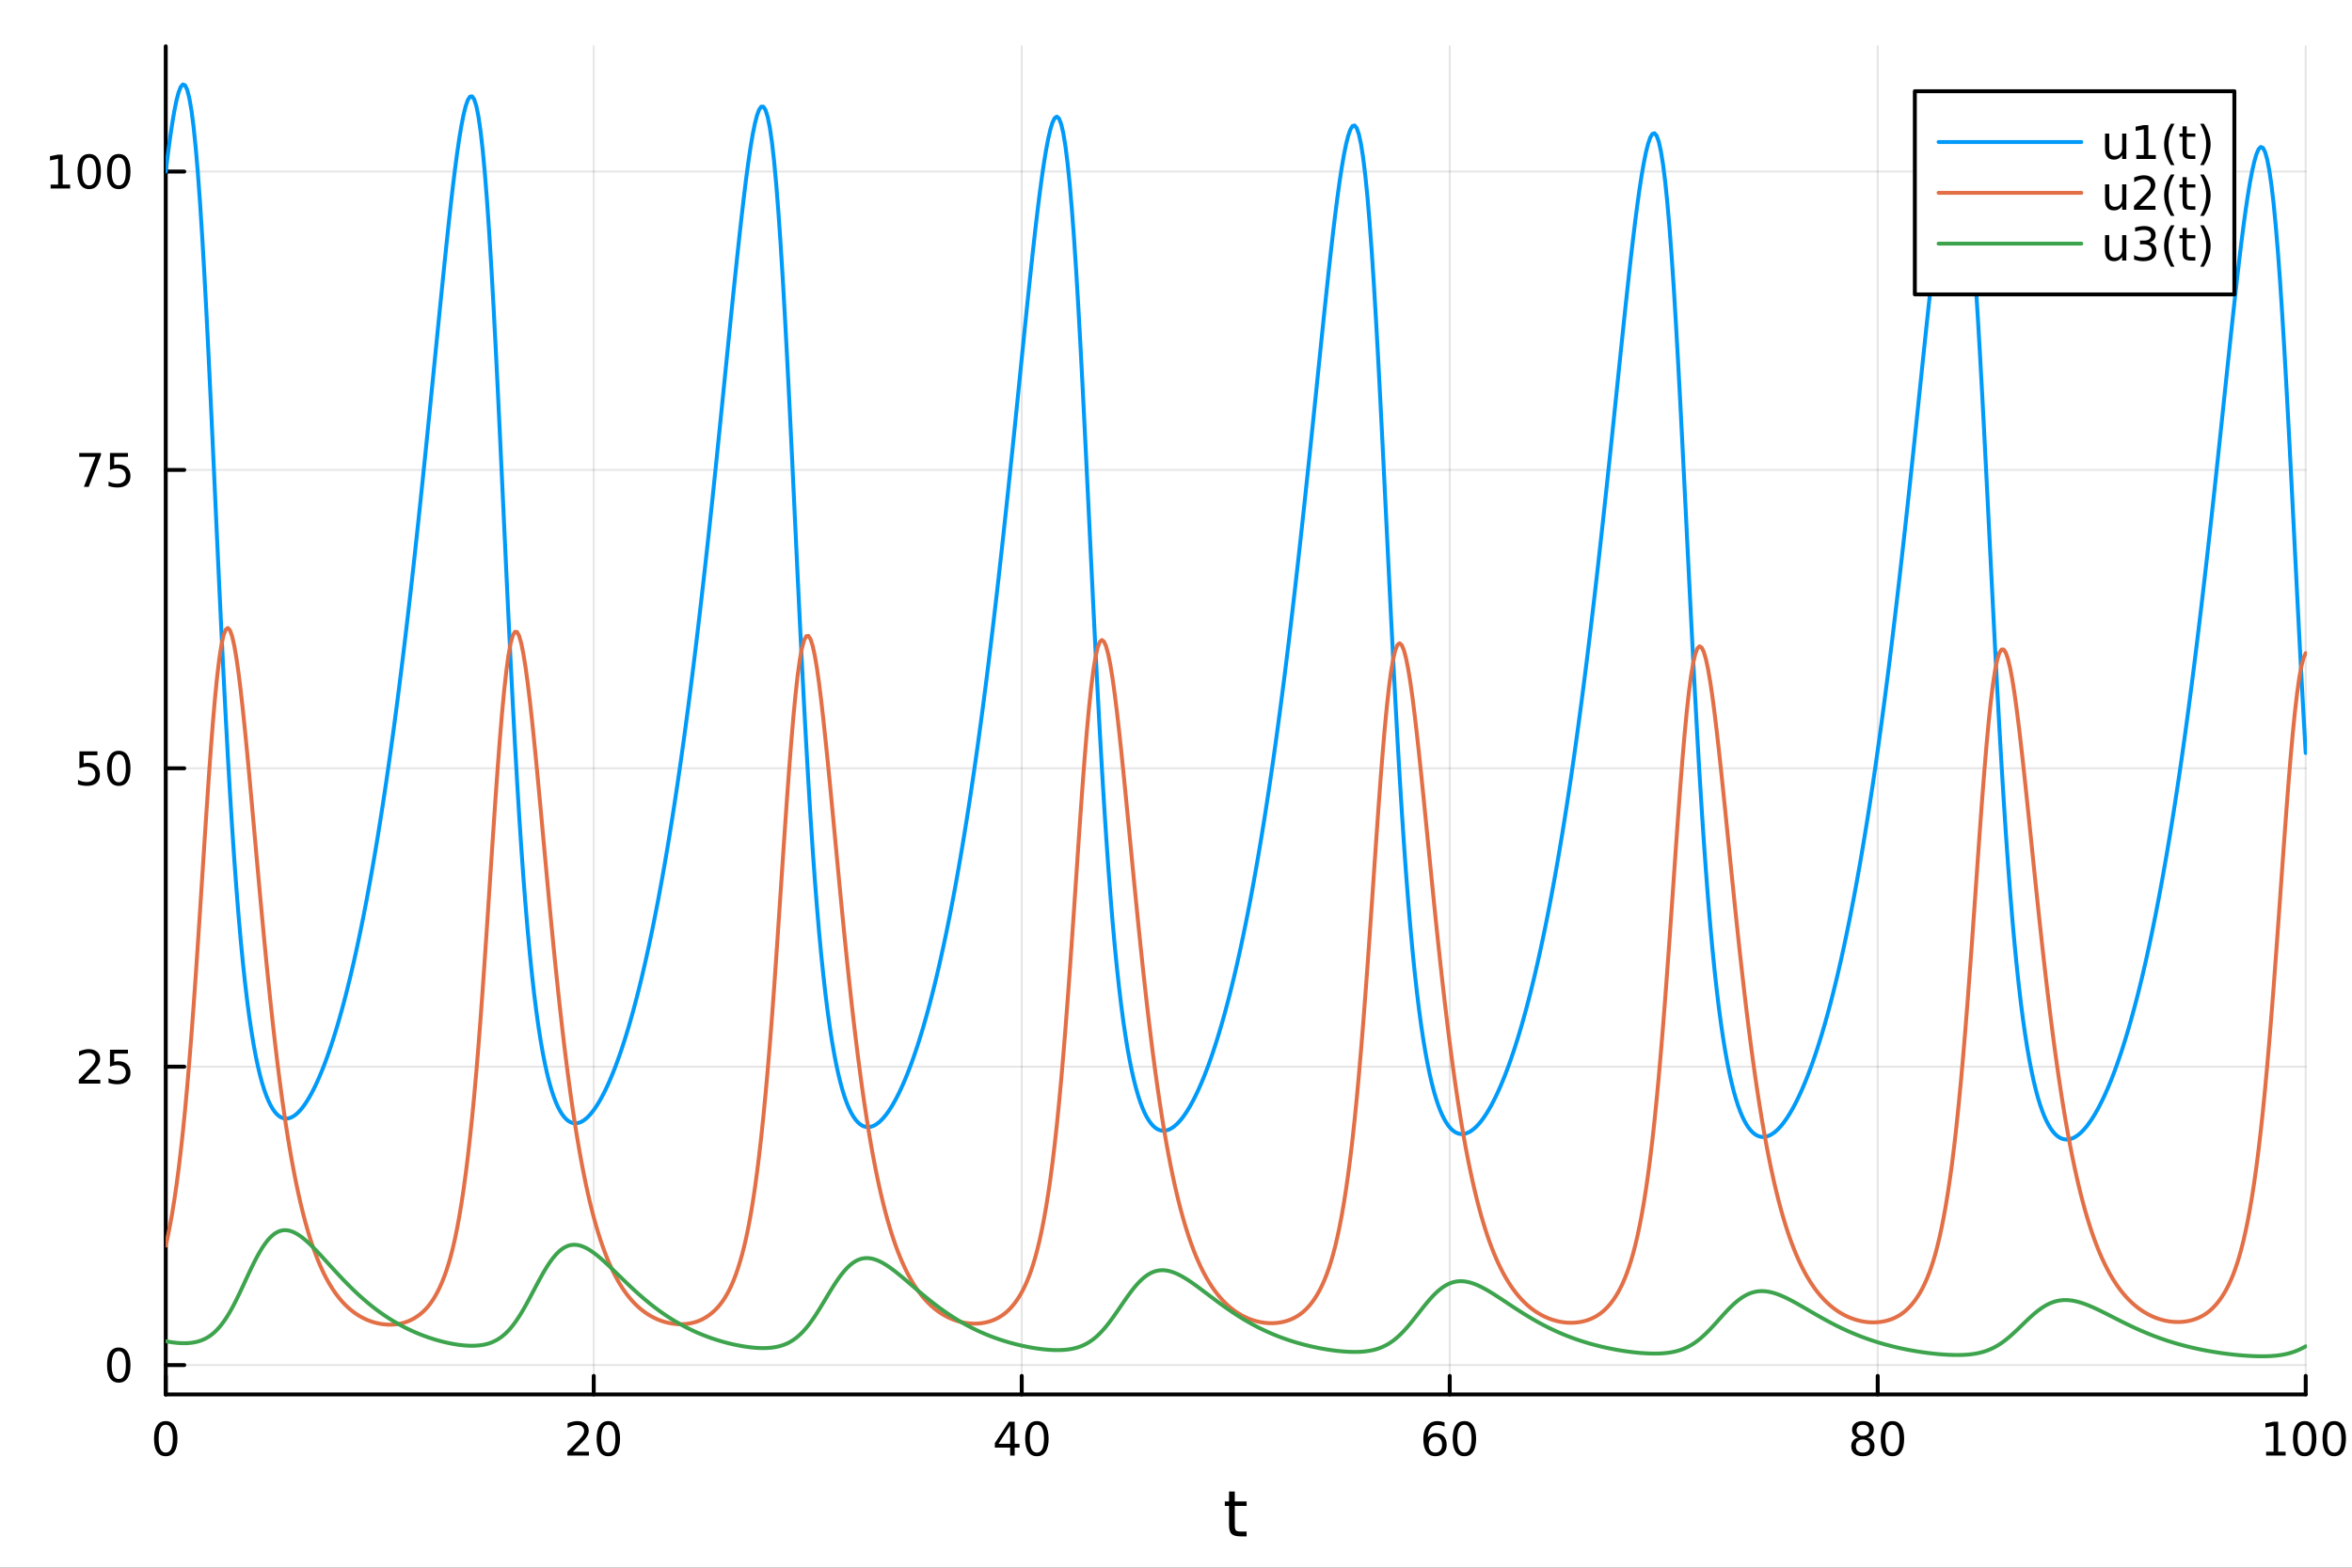 <?xml version="1.0" encoding="utf-8"?>
<svg xmlns="http://www.w3.org/2000/svg" xmlns:xlink="http://www.w3.org/1999/xlink" width="600" height="400" viewBox="0 0 2400 1600">
<rect x="0" y="0" width="2400" height="1600" fill="#333333" stroke="none"/>
<defs>
  <clipPath id="clip650">
    <rect x="0" y="0" width="2400" height="1600"/>
  </clipPath>
</defs>
<path clip-path="url(#clip650)" d="M0 1600 L2400 1600 L2400 0 L0 0  Z" fill="#ffffff" fill-rule="evenodd" fill-opacity="1"/>
<defs>
  <clipPath id="clip651">
    <rect x="480" y="0" width="1681" height="1600"/>
  </clipPath>
</defs>
<path clip-path="url(#clip650)" d="M169.121 1423.18 L2352.76 1423.18 L2352.76 47.244 L169.121 47.244  Z" fill="#ffffff" fill-rule="evenodd" fill-opacity="1"/>
<defs>
  <clipPath id="clip652">
    <rect x="169" y="47" width="2185" height="1377"/>
  </clipPath>
</defs>
<polyline clip-path="url(#clip652)" style="stroke:#000000; stroke-linecap:round; stroke-linejoin:round; stroke-width:2; stroke-opacity:0.1; fill:none" points="169.121,1423.18 169.121,47.244 "/>
<polyline clip-path="url(#clip652)" style="stroke:#000000; stroke-linecap:round; stroke-linejoin:round; stroke-width:2; stroke-opacity:0.1; fill:none" points="605.848,1423.18 605.848,47.244 "/>
<polyline clip-path="url(#clip652)" style="stroke:#000000; stroke-linecap:round; stroke-linejoin:round; stroke-width:2; stroke-opacity:0.1; fill:none" points="1042.58,1423.18 1042.58,47.244 "/>
<polyline clip-path="url(#clip652)" style="stroke:#000000; stroke-linecap:round; stroke-linejoin:round; stroke-width:2; stroke-opacity:0.1; fill:none" points="1479.3,1423.18 1479.3,47.244 "/>
<polyline clip-path="url(#clip652)" style="stroke:#000000; stroke-linecap:round; stroke-linejoin:round; stroke-width:2; stroke-opacity:0.1; fill:none" points="1916.03,1423.18 1916.03,47.244 "/>
<polyline clip-path="url(#clip652)" style="stroke:#000000; stroke-linecap:round; stroke-linejoin:round; stroke-width:2; stroke-opacity:0.1; fill:none" points="2352.76,1423.18 2352.76,47.244 "/>
<polyline clip-path="url(#clip650)" style="stroke:#000000; stroke-linecap:round; stroke-linejoin:round; stroke-width:4; stroke-opacity:1; fill:none" points="169.121,1423.18 2352.76,1423.18 "/>
<polyline clip-path="url(#clip650)" style="stroke:#000000; stroke-linecap:round; stroke-linejoin:round; stroke-width:4; stroke-opacity:1; fill:none" points="169.121,1423.18 169.121,1404.28 "/>
<polyline clip-path="url(#clip650)" style="stroke:#000000; stroke-linecap:round; stroke-linejoin:round; stroke-width:4; stroke-opacity:1; fill:none" points="605.848,1423.18 605.848,1404.28 "/>
<polyline clip-path="url(#clip650)" style="stroke:#000000; stroke-linecap:round; stroke-linejoin:round; stroke-width:4; stroke-opacity:1; fill:none" points="1042.58,1423.18 1042.58,1404.28 "/>
<polyline clip-path="url(#clip650)" style="stroke:#000000; stroke-linecap:round; stroke-linejoin:round; stroke-width:4; stroke-opacity:1; fill:none" points="1479.3,1423.18 1479.3,1404.28 "/>
<polyline clip-path="url(#clip650)" style="stroke:#000000; stroke-linecap:round; stroke-linejoin:round; stroke-width:4; stroke-opacity:1; fill:none" points="1916.03,1423.18 1916.03,1404.28 "/>
<polyline clip-path="url(#clip650)" style="stroke:#000000; stroke-linecap:round; stroke-linejoin:round; stroke-width:4; stroke-opacity:1; fill:none" points="2352.76,1423.18 2352.76,1404.28 "/>
<path clip-path="url(#clip650)" d="M169.121 1454.1 Q165.51 1454.1 163.682 1457.66 Q161.876 1461.2 161.876 1468.33 Q161.876 1475.44 163.682 1479.01 Q165.51 1482.55 169.121 1482.55 Q172.756 1482.55 174.561 1479.01 Q176.39 1475.44 176.39 1468.33 Q176.39 1461.2 174.561 1457.66 Q172.756 1454.1 169.121 1454.1 M169.121 1450.39 Q174.931 1450.39 177.987 1455 Q181.066 1459.58 181.066 1468.33 Q181.066 1477.06 177.987 1481.67 Q174.931 1486.25 169.121 1486.25 Q163.311 1486.25 160.232 1481.67 Q157.177 1477.06 157.177 1468.33 Q157.177 1459.58 160.232 1455 Q163.311 1450.39 169.121 1450.39 Z" fill="#000000" fill-rule="nonzero" fill-opacity="1" /><path clip-path="url(#clip650)" d="M584.621 1481.64 L600.941 1481.64 L600.941 1485.58 L578.997 1485.58 L578.997 1481.64 Q581.659 1478.89 586.242 1474.26 Q590.848 1469.61 592.029 1468.27 Q594.274 1465.74 595.154 1464.01 Q596.057 1462.25 596.057 1460.56 Q596.057 1457.8 594.112 1456.07 Q592.191 1454.33 589.089 1454.33 Q586.89 1454.33 584.436 1455.09 Q582.006 1455.86 579.228 1457.41 L579.228 1452.69 Q582.052 1451.55 584.506 1450.97 Q586.959 1450.39 588.996 1450.39 Q594.367 1450.39 597.561 1453.08 Q600.756 1455.77 600.756 1460.26 Q600.756 1462.39 599.945 1464.31 Q599.158 1466.2 597.052 1468.8 Q596.473 1469.47 593.371 1472.69 Q590.27 1475.88 584.621 1481.64 Z" fill="#000000" fill-rule="nonzero" fill-opacity="1" /><path clip-path="url(#clip650)" d="M620.756 1454.1 Q617.144 1454.1 615.316 1457.66 Q613.51 1461.2 613.51 1468.33 Q613.51 1475.44 615.316 1479.01 Q617.144 1482.55 620.756 1482.55 Q624.39 1482.55 626.195 1479.01 Q628.024 1475.44 628.024 1468.33 Q628.024 1461.2 626.195 1457.66 Q624.39 1454.1 620.756 1454.1 M620.756 1450.39 Q626.566 1450.39 629.621 1455 Q632.7 1459.58 632.7 1468.33 Q632.7 1477.06 629.621 1481.67 Q626.566 1486.25 620.756 1486.25 Q614.945 1486.25 611.867 1481.67 Q608.811 1477.06 608.811 1468.33 Q608.811 1459.58 611.867 1455 Q614.945 1450.39 620.756 1450.39 Z" fill="#000000" fill-rule="nonzero" fill-opacity="1" /><path clip-path="url(#clip650)" d="M1030.75 1455.09 L1018.94 1473.54 L1030.75 1473.54 L1030.75 1455.09 M1029.52 1451.02 L1035.4 1451.02 L1035.4 1473.54 L1040.33 1473.54 L1040.33 1477.43 L1035.4 1477.43 L1035.4 1485.58 L1030.75 1485.58 L1030.75 1477.43 L1015.14 1477.43 L1015.14 1472.92 L1029.52 1451.02 Z" fill="#000000" fill-rule="nonzero" fill-opacity="1" /><path clip-path="url(#clip650)" d="M1058.06 1454.1 Q1054.45 1454.1 1052.62 1457.66 Q1050.82 1461.2 1050.82 1468.33 Q1050.82 1475.44 1052.62 1479.01 Q1054.45 1482.55 1058.06 1482.55 Q1061.7 1482.55 1063.5 1479.01 Q1065.33 1475.44 1065.33 1468.33 Q1065.33 1461.2 1063.5 1457.66 Q1061.7 1454.1 1058.06 1454.1 M1058.06 1450.39 Q1063.87 1450.39 1066.93 1455 Q1070.01 1459.58 1070.01 1468.33 Q1070.01 1477.06 1066.93 1481.67 Q1063.87 1486.25 1058.06 1486.25 Q1052.25 1486.25 1049.17 1481.67 Q1046.12 1477.06 1046.12 1468.33 Q1046.12 1459.58 1049.17 1455 Q1052.25 1450.39 1058.06 1450.39 Z" fill="#000000" fill-rule="nonzero" fill-opacity="1" /><path clip-path="url(#clip650)" d="M1464.71 1466.44 Q1461.56 1466.44 1459.71 1468.59 Q1457.88 1470.74 1457.88 1474.49 Q1457.88 1478.22 1459.71 1480.39 Q1461.56 1482.55 1464.71 1482.55 Q1467.86 1482.55 1469.68 1480.39 Q1471.54 1478.22 1471.54 1474.49 Q1471.54 1470.74 1469.68 1468.59 Q1467.86 1466.44 1464.71 1466.44 M1473.99 1451.78 L1473.99 1456.04 Q1472.23 1455.21 1470.42 1454.77 Q1468.64 1454.33 1466.88 1454.33 Q1462.25 1454.33 1459.8 1457.45 Q1457.37 1460.58 1457.02 1466.9 Q1458.39 1464.89 1460.45 1463.82 Q1462.51 1462.73 1464.99 1462.73 Q1470.19 1462.73 1473.2 1465.9 Q1476.23 1469.05 1476.23 1474.49 Q1476.23 1479.82 1473.09 1483.03 Q1469.94 1486.25 1464.71 1486.25 Q1458.71 1486.25 1455.54 1481.67 Q1452.37 1477.06 1452.37 1468.33 Q1452.37 1460.14 1456.26 1455.28 Q1460.15 1450.39 1466.7 1450.39 Q1468.46 1450.39 1470.24 1450.74 Q1472.05 1451.09 1473.99 1451.78 Z" fill="#000000" fill-rule="nonzero" fill-opacity="1" /><path clip-path="url(#clip650)" d="M1494.29 1454.1 Q1490.68 1454.1 1488.85 1457.66 Q1487.05 1461.2 1487.05 1468.33 Q1487.05 1475.44 1488.85 1479.01 Q1490.68 1482.55 1494.29 1482.55 Q1497.92 1482.55 1499.73 1479.01 Q1501.56 1475.44 1501.56 1468.33 Q1501.56 1461.2 1499.73 1457.66 Q1497.92 1454.1 1494.29 1454.1 M1494.29 1450.39 Q1500.1 1450.39 1503.16 1455 Q1506.23 1459.58 1506.23 1468.33 Q1506.23 1477.06 1503.16 1481.67 Q1500.1 1486.25 1494.29 1486.25 Q1488.48 1486.25 1485.4 1481.67 Q1482.35 1477.06 1482.35 1468.33 Q1482.35 1459.58 1485.4 1455 Q1488.48 1450.39 1494.29 1450.39 Z" fill="#000000" fill-rule="nonzero" fill-opacity="1" /><path clip-path="url(#clip650)" d="M1900.9 1469.17 Q1897.57 1469.17 1895.65 1470.95 Q1893.75 1472.73 1893.75 1475.86 Q1893.75 1478.98 1895.65 1480.77 Q1897.57 1482.55 1900.9 1482.55 Q1904.24 1482.55 1906.16 1480.77 Q1908.08 1478.96 1908.08 1475.86 Q1908.08 1472.73 1906.16 1470.95 Q1904.26 1469.17 1900.9 1469.17 M1896.23 1467.18 Q1893.22 1466.44 1891.53 1464.38 Q1889.86 1462.32 1889.86 1459.35 Q1889.86 1455.21 1892.8 1452.8 Q1895.76 1450.39 1900.9 1450.39 Q1906.06 1450.39 1909 1452.8 Q1911.94 1455.21 1911.94 1459.35 Q1911.94 1462.32 1910.25 1464.38 Q1908.59 1466.44 1905.6 1467.18 Q1908.98 1467.96 1910.86 1470.26 Q1912.75 1472.55 1912.75 1475.86 Q1912.75 1480.88 1909.67 1483.57 Q1906.62 1486.25 1900.9 1486.25 Q1895.18 1486.25 1892.11 1483.57 Q1889.05 1480.88 1889.05 1475.86 Q1889.05 1472.55 1890.95 1470.26 Q1892.85 1467.96 1896.23 1467.18 M1894.51 1459.79 Q1894.51 1462.48 1896.18 1463.98 Q1897.87 1465.49 1900.9 1465.49 Q1903.91 1465.49 1905.6 1463.98 Q1907.31 1462.48 1907.31 1459.79 Q1907.31 1457.11 1905.6 1455.6 Q1903.91 1454.1 1900.9 1454.1 Q1897.87 1454.1 1896.18 1455.6 Q1894.51 1457.11 1894.51 1459.79 Z" fill="#000000" fill-rule="nonzero" fill-opacity="1" /><path clip-path="url(#clip650)" d="M1931.06 1454.1 Q1927.45 1454.1 1925.62 1457.66 Q1923.82 1461.2 1923.82 1468.33 Q1923.82 1475.44 1925.62 1479.01 Q1927.45 1482.55 1931.06 1482.55 Q1934.7 1482.55 1936.5 1479.01 Q1938.33 1475.44 1938.33 1468.33 Q1938.33 1461.2 1936.5 1457.66 Q1934.7 1454.1 1931.06 1454.1 M1931.06 1450.39 Q1936.87 1450.39 1939.93 1455 Q1943.01 1459.58 1943.01 1468.33 Q1943.01 1477.06 1939.93 1481.67 Q1936.87 1486.25 1931.06 1486.25 Q1925.25 1486.25 1922.17 1481.67 Q1919.12 1477.06 1919.12 1468.33 Q1919.12 1459.58 1922.17 1455 Q1925.25 1450.39 1931.06 1450.39 Z" fill="#000000" fill-rule="nonzero" fill-opacity="1" /><path clip-path="url(#clip650)" d="M2312.36 1481.64 L2320 1481.64 L2320 1455.28 L2311.69 1456.95 L2311.69 1452.69 L2319.96 1451.02 L2324.63 1451.02 L2324.63 1481.64 L2332.27 1481.64 L2332.27 1485.58 L2312.36 1485.58 L2312.36 1481.64 Z" fill="#000000" fill-rule="nonzero" fill-opacity="1" /><path clip-path="url(#clip650)" d="M2351.71 1454.1 Q2348.1 1454.1 2346.27 1457.66 Q2344.47 1461.2 2344.47 1468.33 Q2344.47 1475.44 2346.27 1479.01 Q2348.1 1482.55 2351.71 1482.55 Q2355.35 1482.55 2357.15 1479.01 Q2358.98 1475.44 2358.98 1468.33 Q2358.98 1461.2 2357.15 1457.66 Q2355.35 1454.1 2351.71 1454.1 M2351.71 1450.39 Q2357.52 1450.39 2360.58 1455 Q2363.66 1459.58 2363.66 1468.33 Q2363.66 1477.06 2360.58 1481.67 Q2357.52 1486.25 2351.71 1486.25 Q2345.9 1486.25 2342.83 1481.67 Q2339.77 1477.06 2339.77 1468.33 Q2339.77 1459.58 2342.83 1455 Q2345.9 1450.39 2351.71 1450.39 Z" fill="#000000" fill-rule="nonzero" fill-opacity="1" /><path clip-path="url(#clip650)" d="M2381.88 1454.1 Q2378.27 1454.1 2376.44 1457.66 Q2374.63 1461.2 2374.63 1468.33 Q2374.63 1475.44 2376.44 1479.01 Q2378.27 1482.55 2381.88 1482.55 Q2385.51 1482.55 2387.32 1479.01 Q2389.14 1475.44 2389.14 1468.33 Q2389.14 1461.2 2387.32 1457.66 Q2385.51 1454.1 2381.88 1454.1 M2381.88 1450.39 Q2387.69 1450.39 2390.74 1455 Q2393.82 1459.58 2393.82 1468.33 Q2393.82 1477.06 2390.74 1481.67 Q2387.69 1486.25 2381.88 1486.25 Q2376.07 1486.25 2372.99 1481.67 Q2369.93 1477.06 2369.93 1468.33 Q2369.93 1459.58 2372.99 1455 Q2376.07 1450.39 2381.88 1450.39 Z" fill="#000000" fill-rule="nonzero" fill-opacity="1" /><path clip-path="url(#clip650)" d="M1260 1522.27 L1260 1532.4 L1272.06 1532.4 L1272.06 1536.95 L1260 1536.95 L1260 1556.3 Q1260 1560.66 1261.18 1561.9 Q1262.39 1563.14 1266.05 1563.14 L1272.06 1563.14 L1272.06 1568.04 L1266.05 1568.04 Q1259.27 1568.04 1256.69 1565.53 Q1254.11 1562.98 1254.11 1556.3 L1254.11 1536.95 L1249.81 1536.95 L1249.81 1532.4 L1254.11 1532.4 L1254.11 1522.27 L1260 1522.27 Z" fill="#000000" fill-rule="nonzero" fill-opacity="1" /><polyline clip-path="url(#clip652)" style="stroke:#000000; stroke-linecap:round; stroke-linejoin:round; stroke-width:2; stroke-opacity:0.1; fill:none" points="169.121,1393.2 2352.76,1393.2 "/>
<polyline clip-path="url(#clip652)" style="stroke:#000000; stroke-linecap:round; stroke-linejoin:round; stroke-width:2; stroke-opacity:0.1; fill:none" points="169.121,1088.67 2352.76,1088.67 "/>
<polyline clip-path="url(#clip652)" style="stroke:#000000; stroke-linecap:round; stroke-linejoin:round; stroke-width:2; stroke-opacity:0.1; fill:none" points="169.121,784.138 2352.76,784.138 "/>
<polyline clip-path="url(#clip652)" style="stroke:#000000; stroke-linecap:round; stroke-linejoin:round; stroke-width:2; stroke-opacity:0.1; fill:none" points="169.121,479.608 2352.76,479.608 "/>
<polyline clip-path="url(#clip652)" style="stroke:#000000; stroke-linecap:round; stroke-linejoin:round; stroke-width:2; stroke-opacity:0.1; fill:none" points="169.121,175.079 2352.76,175.079 "/>
<polyline clip-path="url(#clip650)" style="stroke:#000000; stroke-linecap:round; stroke-linejoin:round; stroke-width:4; stroke-opacity:1; fill:none" points="169.121,1423.18 169.121,47.244 "/>
<polyline clip-path="url(#clip650)" style="stroke:#000000; stroke-linecap:round; stroke-linejoin:round; stroke-width:4; stroke-opacity:1; fill:none" points="169.121,1393.2 188.019,1393.2 "/>
<polyline clip-path="url(#clip650)" style="stroke:#000000; stroke-linecap:round; stroke-linejoin:round; stroke-width:4; stroke-opacity:1; fill:none" points="169.121,1088.67 188.019,1088.67 "/>
<polyline clip-path="url(#clip650)" style="stroke:#000000; stroke-linecap:round; stroke-linejoin:round; stroke-width:4; stroke-opacity:1; fill:none" points="169.121,784.138 188.019,784.138 "/>
<polyline clip-path="url(#clip650)" style="stroke:#000000; stroke-linecap:round; stroke-linejoin:round; stroke-width:4; stroke-opacity:1; fill:none" points="169.121,479.608 188.019,479.608 "/>
<polyline clip-path="url(#clip650)" style="stroke:#000000; stroke-linecap:round; stroke-linejoin:round; stroke-width:4; stroke-opacity:1; fill:none" points="169.121,175.079 188.019,175.079 "/>
<path clip-path="url(#clip650)" d="M121.177 1379 Q117.566 1379 115.737 1382.56 Q113.932 1386.1 113.932 1393.23 Q113.932 1400.34 115.737 1403.9 Q117.566 1407.44 121.177 1407.44 Q124.811 1407.44 126.617 1403.9 Q128.445 1400.34 128.445 1393.23 Q128.445 1386.1 126.617 1382.56 Q124.811 1379 121.177 1379 M121.177 1375.29 Q126.987 1375.29 130.043 1379.9 Q133.121 1384.48 133.121 1393.23 Q133.121 1401.96 130.043 1406.56 Q126.987 1411.15 121.177 1411.15 Q115.367 1411.15 112.288 1406.56 Q109.233 1401.96 109.233 1393.23 Q109.233 1384.48 112.288 1379.9 Q115.367 1375.29 121.177 1375.29 Z" fill="#000000" fill-rule="nonzero" fill-opacity="1" /><path clip-path="url(#clip650)" d="M86.038 1102.01 L102.358 1102.01 L102.358 1105.95 L80.413 1105.95 L80.413 1102.01 Q83.075 1099.26 87.659 1094.63 Q92.265 1089.97 93.446 1088.63 Q95.691 1086.11 96.571 1084.37 Q97.473 1082.61 97.473 1080.92 Q97.473 1078.17 95.529 1076.43 Q93.608 1074.7 90.506 1074.7 Q88.307 1074.7 85.853 1075.46 Q83.422 1076.22 80.645 1077.78 L80.645 1073.05 Q83.469 1071.92 85.922 1071.34 Q88.376 1070.76 90.413 1070.76 Q95.784 1070.76 98.978 1073.45 Q102.172 1076.13 102.172 1080.62 Q102.172 1082.75 101.362 1084.67 Q100.575 1086.57 98.469 1089.16 Q97.89 1089.84 94.788 1093.05 Q91.686 1096.25 86.038 1102.01 Z" fill="#000000" fill-rule="nonzero" fill-opacity="1" /><path clip-path="url(#clip650)" d="M112.219 1071.39 L130.575 1071.39 L130.575 1075.32 L116.501 1075.32 L116.501 1083.79 Q117.52 1083.45 118.538 1083.29 Q119.557 1083.1 120.575 1083.1 Q126.362 1083.1 129.742 1086.27 Q133.121 1089.44 133.121 1094.86 Q133.121 1100.44 129.649 1103.54 Q126.177 1106.62 119.857 1106.62 Q117.682 1106.62 115.413 1106.25 Q113.168 1105.88 110.76 1105.14 L110.76 1100.44 Q112.844 1101.57 115.066 1102.13 Q117.288 1102.68 119.765 1102.68 Q123.77 1102.68 126.107 1100.58 Q128.445 1098.47 128.445 1094.86 Q128.445 1091.25 126.107 1089.14 Q123.77 1087.04 119.765 1087.04 Q117.89 1087.04 116.015 1087.45 Q114.163 1087.87 112.219 1088.75 L112.219 1071.39 Z" fill="#000000" fill-rule="nonzero" fill-opacity="1" /><path clip-path="url(#clip650)" d="M81.061 766.858 L99.418 766.858 L99.418 770.793 L85.344 770.793 L85.344 779.265 Q86.362 778.918 87.381 778.756 Q88.399 778.571 89.418 778.571 Q95.205 778.571 98.585 781.742 Q101.964 784.913 101.964 790.33 Q101.964 795.908 98.492 799.01 Q95.02 802.089 88.7 802.089 Q86.524 802.089 84.256 801.719 Q82.01 801.348 79.603 800.608 L79.603 795.908 Q81.686 797.043 83.909 797.598 Q86.131 798.154 88.608 798.154 Q92.612 798.154 94.95 796.047 Q97.288 793.941 97.288 790.33 Q97.288 786.719 94.95 784.612 Q92.612 782.506 88.608 782.506 Q86.733 782.506 84.858 782.922 Q83.006 783.339 81.061 784.219 L81.061 766.858 Z" fill="#000000" fill-rule="nonzero" fill-opacity="1" /><path clip-path="url(#clip650)" d="M121.177 769.936 Q117.566 769.936 115.737 773.501 Q113.932 777.043 113.932 784.172 Q113.932 791.279 115.737 794.844 Q117.566 798.385 121.177 798.385 Q124.811 798.385 126.617 794.844 Q128.445 791.279 128.445 784.172 Q128.445 777.043 126.617 773.501 Q124.811 769.936 121.177 769.936 M121.177 766.233 Q126.987 766.233 130.043 770.839 Q133.121 775.422 133.121 784.172 Q133.121 792.899 130.043 797.506 Q126.987 802.089 121.177 802.089 Q115.367 802.089 112.288 797.506 Q109.233 792.899 109.233 784.172 Q109.233 775.422 112.288 770.839 Q115.367 766.233 121.177 766.233 Z" fill="#000000" fill-rule="nonzero" fill-opacity="1" /><path clip-path="url(#clip650)" d="M80.83 462.328 L103.052 462.328 L103.052 464.319 L90.506 496.888 L85.622 496.888 L97.427 466.264 L80.83 466.264 L80.83 462.328 Z" fill="#000000" fill-rule="nonzero" fill-opacity="1" /><path clip-path="url(#clip650)" d="M112.219 462.328 L130.575 462.328 L130.575 466.264 L116.501 466.264 L116.501 474.736 Q117.52 474.389 118.538 474.226 Q119.557 474.041 120.575 474.041 Q126.362 474.041 129.742 477.213 Q133.121 480.384 133.121 485.8 Q133.121 491.379 129.649 494.481 Q126.177 497.56 119.857 497.56 Q117.682 497.56 115.413 497.189 Q113.168 496.819 110.76 496.078 L110.76 491.379 Q112.844 492.513 115.066 493.069 Q117.288 493.625 119.765 493.625 Q123.77 493.625 126.107 491.518 Q128.445 489.412 128.445 485.8 Q128.445 482.189 126.107 480.083 Q123.77 477.976 119.765 477.976 Q117.89 477.976 116.015 478.393 Q114.163 478.81 112.219 479.689 L112.219 462.328 Z" fill="#000000" fill-rule="nonzero" fill-opacity="1" /><path clip-path="url(#clip650)" d="M51.663 188.424 L59.302 188.424 L59.302 162.058 L50.992 163.725 L50.992 159.466 L59.256 157.799 L63.932 157.799 L63.932 188.424 L71.571 188.424 L71.571 192.359 L51.663 192.359 L51.663 188.424 Z" fill="#000000" fill-rule="nonzero" fill-opacity="1" /><path clip-path="url(#clip650)" d="M91.015 160.878 Q87.404 160.878 85.575 164.443 Q83.77 167.984 83.77 175.114 Q83.77 182.22 85.575 185.785 Q87.404 189.327 91.015 189.327 Q94.649 189.327 96.455 185.785 Q98.284 182.22 98.284 175.114 Q98.284 167.984 96.455 164.443 Q94.649 160.878 91.015 160.878 M91.015 157.174 Q96.825 157.174 99.881 161.781 Q102.959 166.364 102.959 175.114 Q102.959 183.841 99.881 188.447 Q96.825 193.03 91.015 193.03 Q85.205 193.03 82.126 188.447 Q79.071 183.841 79.071 175.114 Q79.071 166.364 82.126 161.781 Q85.205 157.174 91.015 157.174 Z" fill="#000000" fill-rule="nonzero" fill-opacity="1" /><path clip-path="url(#clip650)" d="M121.177 160.878 Q117.566 160.878 115.737 164.443 Q113.932 167.984 113.932 175.114 Q113.932 182.22 115.737 185.785 Q117.566 189.327 121.177 189.327 Q124.811 189.327 126.617 185.785 Q128.445 182.22 128.445 175.114 Q128.445 167.984 126.617 164.443 Q124.811 160.878 121.177 160.878 M121.177 157.174 Q126.987 157.174 130.043 161.781 Q133.121 166.364 133.121 175.114 Q133.121 183.841 130.043 188.447 Q126.987 193.03 121.177 193.03 Q115.367 193.03 112.288 188.447 Q109.233 183.841 109.233 175.114 Q109.233 166.364 112.288 161.781 Q115.367 157.174 121.177 157.174 Z" fill="#000000" fill-rule="nonzero" fill-opacity="1" /><polyline clip-path="url(#clip652)" style="stroke:#009af9; stroke-linecap:round; stroke-linejoin:round; stroke-width:4; stroke-opacity:1; fill:none" points="169.121,175.079 171.307,157.389 173.493,141.047 175.679,126.297 177.865,113.399 180.05,102.635 182.236,94.302 184.422,88.715 186.608,86.186 188.794,87.024 190.98,91.528 193.165,99.972 195.351,112.582 197.537,129.514 199.723,150.851 201.909,176.594 204.094,206.621 206.28,240.69 208.466,278.452 210.652,319.457 212.838,363.146 215.024,408.915 217.209,456.049 219.395,503.845 221.581,551.65 223.767,598.863 225.953,644.938 228.138,689.383 230.324,731.816 232.51,771.977 234.696,809.674 236.882,844.79 239.068,877.283 241.253,907.183 243.439,934.551 245.625,959.491 247.811,982.139 249.997,1002.63 252.182,1021.1 254.368,1037.7 256.554,1052.55 258.74,1065.8 260.926,1077.59 263.112,1088.03 265.297,1097.25 267.483,1105.34 269.669,1112.4 271.855,1118.52 274.041,1123.78 276.227,1128.23 278.412,1131.96 280.598,1135 282.784,1137.42 284.97,1139.26 287.156,1140.55 289.341,1141.34 291.527,1141.65 293.713,1141.52 295.899,1140.97 298.085,1140.02 300.271,1138.7 302.456,1137.01 304.642,1134.97 306.828,1132.6 309.014,1129.9 311.2,1126.89 313.385,1123.57 315.571,1119.96 317.757,1116.06 319.943,1111.87 322.129,1107.4 324.315,1102.66 326.5,1097.64 328.686,1092.35 330.872,1086.78 333.058,1080.94 335.244,1074.83 337.429,1068.44 339.615,1061.78 341.801,1054.85 343.987,1047.64 346.173,1040.15 348.359,1032.38 350.544,1024.33 352.73,1015.98 354.916,1007.35 357.102,998.415 359.288,989.185 361.474,979.651 363.659,969.81 365.845,959.656 368.031,949.184 370.217,938.391 372.403,927.271 374.588,915.819 376.774,904.029 378.96,891.895 381.146,879.413 383.332,866.578 385.518,853.385 387.703,839.827 389.889,825.901 392.075,811.602 394.261,796.924 396.447,781.866 398.632,766.423 400.818,750.594 403.004,734.374 405.19,717.764 407.376,700.76 409.562,683.363 411.747,665.588 413.933,647.437 416.119,628.903 418.305,609.984 420.491,590.681 422.676,571.001 424.862,550.957 427.048,530.566 429.234,509.848 431.42,488.833 433.606,467.55 435.791,446.037 437.977,424.337 440.163,402.495 442.349,380.563 444.535,358.599 446.721,336.663 448.906,314.823 451.092,293.145 453.278,271.681 455.464,250.572 457.65,229.99 459.835,210.119 462.021,191.151 464.207,173.291 466.393,156.754 468.579,141.766 470.765,128.564 472.95,117.393 475.136,108.513 477.322,102.191 479.508,98.707 481.694,98.351 483.879,101.423 486.065,108.234 488.251,119.105 490.437,134.258 492.623,153.74 494.809,177.508 496.994,205.441 499.18,237.333 501.366,272.897 503.552,311.766 505.738,353.49 507.923,397.537 510.109,443.294 512.295,490.067 514.481,537.119 516.667,583.928 518.853,629.921 521.038,674.577 523.224,717.464 525.41,758.242 527.596,796.656 529.782,832.54 531.968,865.817 534.153,896.499 536.339,924.685 538.525,950.511 540.711,974.021 542.897,995.357 545.082,1014.66 547.268,1032.08 549.454,1047.75 551.64,1061.79 553.826,1074.33 556.012,1085.49 558.197,1095.38 560.383,1104.11 562.569,1111.79 564.755,1118.49 566.941,1124.31 569.126,1129.31 571.312,1133.55 573.498,1137.1 575.684,1140.02 577.87,1142.34 580.056,1144.11 582.241,1145.36 584.427,1146.13 586.613,1146.45 588.799,1146.33 590.985,1145.82 593.17,1144.92 595.356,1143.65 597.542,1142.04 599.728,1140.08 601.914,1137.8 604.1,1135.22 606.285,1132.33 608.471,1129.14 610.657,1125.67 612.843,1121.93 615.029,1117.9 617.214,1113.61 619.4,1109.04 621.586,1104.21 623.772,1099.11 625.958,1093.74 628.144,1088.11 630.329,1082.21 632.515,1076.05 634.701,1069.63 636.887,1062.93 639.073,1055.97 641.259,1048.74 643.444,1041.23 645.63,1033.45 647.816,1025.38 650.002,1017.04 652.188,1008.4 654.373,999.476 656.559,990.255 658.745,980.734 660.931,970.91 663.117,960.777 665.303,950.331 667.488,939.567 669.674,928.479 671.86,917.063 674.046,905.312 676.232,893.222 678.417,880.787 680.603,868.005 682.789,854.867 684.975,841.37 687.161,827.507 689.347,813.275 691.532,798.669 693.718,783.686 695.904,768.323 698.09,752.577 700.276,736.447 702.461,719.932 704.647,703.031 706.833,685.743 709.019,668.068 711.205,650.012 713.391,631.604 715.576,612.84 717.762,593.713 719.948,574.221 722.134,554.369 724.32,534.169 726.506,513.64 728.691,492.806 730.877,471.699 733.063,450.359 735.249,428.83 737.435,407.163 739.62,385.418 741.806,363.66 743.992,341.96 746.178,320.396 748.364,299.055 750.55,278.027 752.735,257.411 754.921,237.309 757.107,217.794 759.293,199.079 761.479,181.421 763.664,165.074 765.85,150.296 768.036,137.343 770.222,126.471 772.408,117.935 774.594,111.992 776.779,108.897 778.965,108.906 781.151,112.275 783.337,119.259 785.523,130.114 787.708,145.097 789.894,164.482 792.08,188.218 794.266,216.059 796.452,247.717 798.638,282.855 800.823,321.09 803.009,361.991 805.195,405.082 807.381,449.839 809.567,495.691 811.753,542.023 813.938,588.169 816.124,633.421 818.31,677.3 820.496,719.522 822.682,759.784 824.867,797.847 827.053,833.532 829.239,866.725 831.425,897.371 833.611,925.479 835.797,951.119 837.982,974.425 840.168,995.591 842.354,1014.87 844.54,1032.35 846.726,1048.1 848.911,1062.23 851.097,1074.9 853.283,1086.22 855.469,1096.29 857.655,1105.23 859.841,1113.11 862.026,1120.03 864.212,1126.06 866.398,1131.27 868.584,1135.74 870.77,1139.51 872.955,1142.64 875.141,1145.18 877.327,1147.17 879.513,1148.65 881.699,1149.64 883.885,1150.19 886.07,1150.32 888.256,1150.04 890.442,1149.39 892.628,1148.38 894.814,1147.02 897,1145.34 899.185,1143.34 901.371,1141.02 903.557,1138.41 905.743,1135.51 907.929,1132.32 910.114,1128.86 912.3,1125.12 914.486,1121.12 916.672,1116.85 918.858,1112.32 921.044,1107.54 923.229,1102.5 925.415,1097.2 927.601,1091.64 929.787,1085.83 931.973,1079.76 934.158,1073.42 936.344,1066.83 938.53,1059.97 940.716,1052.85 942.902,1045.46 945.088,1037.8 947.273,1029.86 949.459,1021.65 951.645,1013.16 953.831,1004.38 956.017,995.307 958.202,985.942 960.388,976.279 962.574,966.312 964.76,956.038 966.946,945.45 969.132,934.544 971.317,923.316 973.503,911.76 975.689,899.871 977.875,887.645 980.061,875.077 982.247,862.16 984.432,848.891 986.618,835.264 988.804,821.273 990.99,806.917 993.176,792.193 995.361,777.096 997.547,761.62 999.733,745.763 1001.92,729.523 1004.1,712.898 1006.29,695.889 1008.48,678.5 1010.66,660.732 1012.85,642.592 1015.03,624.084 1017.22,605.217 1019.41,586.001 1021.59,566.444 1023.78,546.559 1025.96,526.387 1028.15,505.971 1030.33,485.305 1032.52,464.396 1034.71,443.265 1036.89,421.945 1039.08,400.482 1041.26,378.934 1043.45,357.374 1045.64,335.885 1047.82,314.564 1050.01,293.523 1052.19,272.884 1054.38,252.783 1056.56,233.369 1058.75,214.803 1060.94,197.259 1063.12,180.926 1065.31,166.003 1067.49,152.704 1069.68,141.253 1071.87,131.891 1074.05,124.861 1076.24,120.445 1078.42,119.027 1080.61,120.945 1082.79,126.47 1084.98,135.812 1087.17,149.117 1089.35,166.468 1091.54,187.881 1093.72,213.314 1095.91,242.656 1098.09,275.738 1100.28,312.335 1102.47,351.897 1104.65,393.797 1106.84,437.433 1109.02,482.217 1111.21,527.583 1113.4,572.986 1115.58,617.898 1117.77,661.812 1119.95,704.24 1122.14,744.753 1124.32,783.16 1126.51,819.326 1128.7,853.156 1130.88,884.597 1133.07,913.636 1135.25,940.304 1137.44,964.674 1139.63,986.858 1141.81,1007.01 1144,1025.32 1146.18,1041.87 1148.37,1056.78 1150.55,1070.17 1152.74,1082.18 1154.93,1092.92 1157.11,1102.5 1159.3,1111 1161.48,1118.52 1163.67,1125.13 1165.86,1130.9 1168.04,1135.89 1170.23,1140.15 1172.41,1143.75 1174.6,1146.74 1176.78,1149.17 1178.97,1151.07 1181.16,1152.47 1183.34,1153.42 1185.53,1153.94 1187.71,1154.05 1189.9,1153.78 1192.09,1153.14 1194.27,1152.16 1196.46,1150.85 1198.64,1149.21 1200.83,1147.28 1203.01,1145.04 1205.2,1142.52 1207.39,1139.71 1209.57,1136.62 1211.76,1133.27 1213.94,1129.64 1216.13,1125.76 1218.32,1121.62 1220.5,1117.23 1222.69,1112.59 1224.87,1107.69 1227.06,1102.55 1229.24,1097.16 1231.43,1091.51 1233.62,1085.62 1235.8,1079.47 1237.99,1073.06 1240.17,1066.4 1242.36,1059.48 1244.54,1052.29 1246.73,1044.85 1248.92,1037.13 1251.1,1029.14 1253.29,1020.88 1255.47,1012.34 1257.66,1003.52 1259.85,994.407 1262.03,985.004 1264.22,975.305 1266.4,965.304 1268.59,954.997 1270.77,944.379 1272.96,933.446 1275.15,922.192 1277.33,910.613 1279.52,898.703 1281.7,886.458 1283.89,873.873 1286.08,860.942 1288.26,847.662 1290.45,834.026 1292.63,820.029 1294.82,805.67 1297,790.946 1299.19,775.854 1301.38,760.387 1303.56,744.543 1305.75,728.319 1307.93,711.716 1310.12,694.733 1312.31,677.374 1314.49,659.644 1316.68,641.546 1318.86,623.089 1321.05,604.281 1323.23,585.131 1325.42,565.652 1327.61,545.857 1329.79,525.768 1331.98,505.444 1334.16,484.89 1336.35,464.114 1338.54,443.137 1340.72,421.993 1342.91,400.73 1345.09,379.406 1347.28,358.095 1349.46,336.882 1351.65,315.865 1353.84,295.156 1356.02,274.879 1358.21,255.17 1360.39,236.18 1362.58,218.071 1364.77,201.019 1366.95,185.211 1369.14,170.851 1371.32,158.15 1373.51,147.337 1375.69,138.652 1377.88,132.334 1380.07,128.675 1382.25,128.046 1384.44,130.763 1386.62,137.08 1388.81,147.188 1390.99,161.214 1393.18,179.222 1395.37,201.216 1397.55,227.134 1399.74,256.852 1401.92,290.191 1404.11,326.893 1406.3,366.392 1408.48,408.079 1410.67,451.365 1412.85,495.68 1415.04,540.477 1417.22,585.224 1419.41,629.412 1421.6,672.552 1423.78,714.172 1425.97,753.885 1428.15,791.522 1430.34,826.955 1432.53,860.097 1434.71,890.898 1436.9,919.352 1439.08,945.491 1441.27,969.392 1443.45,991.168 1445.64,1010.98 1447.83,1028.99 1450.01,1045.28 1452.2,1059.97 1454.38,1073.2 1456.57,1085.07 1458.76,1095.7 1460.94,1105.2 1463.13,1113.65 1465.31,1121.14 1467.5,1127.74 1469.68,1133.52 1471.87,1138.53 1474.06,1142.82 1476.24,1146.47 1478.43,1149.53 1480.61,1152.03 1482.8,1154.02 1484.99,1155.52 1487.17,1156.57 1489.36,1157.2 1491.54,1157.43 1493.73,1157.29 1495.91,1156.79 1498.1,1155.94 1500.29,1154.77 1502.47,1153.29 1504.66,1151.51 1506.84,1149.44 1509.03,1147.08 1511.22,1144.45 1513.4,1141.54 1515.59,1138.37 1517.77,1134.94 1519.96,1131.25 1522.14,1127.32 1524.33,1123.13 1526.52,1118.7 1528.7,1114.02 1530.89,1109.11 1533.07,1103.94 1535.26,1098.53 1537.44,1092.88 1539.63,1086.98 1541.82,1080.82 1544,1074.42 1546.19,1067.77 1548.37,1060.86 1550.56,1053.69 1552.75,1046.26 1554.93,1038.57 1557.12,1030.61 1559.3,1022.38 1561.49,1013.87 1563.67,1005.08 1565.86,996.012 1568.05,986.652 1570.23,976.999 1572.42,967.047 1574.6,956.793 1576.79,946.231 1578.98,935.358 1581.16,924.166 1583.35,912.653 1585.53,900.813 1587.72,888.641 1589.9,876.132 1592.09,863.281 1594.28,850.083 1596.46,836.533 1598.65,822.626 1600.83,808.363 1603.02,793.738 1605.21,778.746 1607.39,763.383 1609.58,747.646 1611.76,731.535 1613.95,715.048 1616.13,698.188 1618.32,680.957 1620.51,663.359 1622.69,645.4 1624.88,627.086 1627.06,608.426 1629.25,589.428 1631.44,570.105 1633.62,550.468 1635.81,530.575 1637.99,510.441 1640.18,490.067 1642.36,469.466 1644.55,448.662 1646.74,427.693 1648.92,406.606 1651.11,385.465 1653.29,364.34 1655.48,343.32 1657.67,322.5 1659.85,301.99 1662.04,281.914 1664.22,262.404 1666.41,243.607 1668.59,225.682 1670.78,208.8 1672.97,193.142 1675.15,178.904 1677.34,166.293 1679.52,155.529 1681.71,146.842 1683.89,140.459 1686.08,136.725 1688.27,135.99 1690.45,138.546 1692.64,144.631 1694.82,154.425 1697.01,168.053 1699.2,185.581 1701.38,207.019 1703.57,232.322 1705.75,261.386 1707.94,294.068 1710.12,330.07 1712.31,368.828 1714.5,409.77 1716.68,452.339 1718.87,495.989 1721.05,540.189 1723.24,584.419 1725.43,628.173 1727.61,670.957 1729.8,712.29 1731.98,751.796 1734.17,789.309 1736.35,824.687 1738.54,857.829 1740.73,888.678 1742.91,917.218 1745.1,943.475 1747.28,967.518 1749.47,989.456 1751.66,1009.44 1753.84,1027.65 1756.03,1044.15 1758.21,1059.05 1760.4,1072.49 1762.58,1084.59 1764.77,1095.44 1766.96,1105.15 1769.14,1113.82 1771.33,1121.52 1773.51,1128.33 1775.7,1134.32 1777.89,1139.54 1780.07,1144.04 1782.26,1147.91 1784.44,1151.17 1786.63,1153.88 1788.81,1156.08 1791,1157.79 1793.19,1159.05 1795.37,1159.88 1797.56,1160.32 1799.74,1160.39 1801.93,1160.1 1804.11,1159.47 1806.3,1158.51 1808.49,1157.25 1810.67,1155.69 1812.86,1153.83 1815.04,1151.7 1817.23,1149.29 1819.42,1146.61 1821.6,1143.68 1823.79,1140.48 1825.97,1137.04 1828.16,1133.35 1830.34,1129.41 1832.53,1125.24 1834.72,1120.82 1836.9,1116.16 1839.09,1111.27 1841.27,1106.14 1843.46,1100.76 1845.65,1095.14 1847.83,1089.28 1850.02,1083.18 1852.2,1076.83 1854.39,1070.23 1856.57,1063.38 1858.76,1056.28 1860.95,1048.92 1863.13,1041.3 1865.32,1033.41 1867.5,1025.26 1869.69,1016.84 1871.88,1008.13 1874.06,999.154 1876.25,989.888 1878.43,980.332 1880.62,970.483 1882.8,960.334 1884.99,949.882 1887.18,939.122 1889.36,928.048 1891.55,916.657 1893.73,904.942 1895.92,892.899 1898.11,880.524 1900.29,867.81 1902.48,854.752 1904.66,841.346 1906.85,827.591 1909.03,813.482 1911.22,799.014 1913.41,784.182 1915.59,768.982 1917.78,753.414 1919.96,737.475 1922.15,721.165 1924.34,704.487 1926.52,687.442 1928.71,670.035 1930.89,652.27 1933.08,634.153 1935.26,615.692 1937.45,596.895 1939.64,577.772 1941.82,558.356 1944.01,538.692 1946.19,518.775 1948.38,498.606 1950.56,478.201 1952.75,457.586 1954.94,436.798 1957.12,415.887 1959.31,394.913 1961.49,373.948 1963.68,353.076 1965.87,332.39 1968.05,311.999 1970.24,292.018 1972.42,272.578 1974.61,253.819 1976.79,235.894 1978.98,218.966 1981.17,203.209 1983.35,188.812 1985.54,175.97 1987.72,164.895 1989.91,155.804 1992.1,148.927 1994.28,144.619 1996.47,143.217 1998.65,145.005 2000.84,150.216 2003.02,159.034 2005.21,171.589 2007.4,187.961 2009.58,208.177 2011.77,232.215 2013.95,260.001 2016.14,291.422 2018.33,326.205 2020.51,363.812 2022.7,403.703 2024.88,445.345 2027.07,488.21 2029.25,531.78 2031.44,575.543 2033.63,618.997 2035.81,661.645 2038,702.998 2040.18,742.645 2042.37,780.401 2044.56,816.108 2046.74,849.65 2048.93,880.954 2051.11,909.988 2053.3,936.763 2055.48,961.333 2057.67,983.792 2059.86,1004.28 2062.04,1022.97 2064.23,1039.97 2066.41,1055.35 2068.6,1069.25 2070.79,1081.78 2072.97,1093.05 2075.16,1103.17 2077.34,1112.21 2079.53,1120.28 2081.71,1127.45 2083.9,1133.78 2086.09,1139.33 2088.27,1144.15 2090.46,1148.32 2092.64,1151.88 2094.83,1154.88 2097.01,1157.35 2099.2,1159.34 2101.39,1160.87 2103.57,1161.97 2105.76,1162.67 2107.94,1162.99 2110.13,1162.95 2112.32,1162.57 2114.5,1161.86 2116.69,1160.85 2118.87,1159.53 2121.06,1157.93 2123.24,1156.05 2125.43,1153.89 2127.62,1151.47 2129.8,1148.79 2131.99,1145.85 2134.17,1142.67 2136.36,1139.24 2138.55,1135.57 2140.73,1131.66 2142.92,1127.52 2145.1,1123.14 2147.29,1118.53 2149.47,1113.68 2151.66,1108.6 2153.85,1103.28 2156.03,1097.73 2158.22,1091.93 2160.4,1085.9 2162.59,1079.62 2164.78,1073.1 2166.96,1066.33 2169.15,1059.31 2171.33,1052.04 2173.52,1044.51 2175.7,1036.72 2177.89,1028.67 2180.08,1020.34 2182.26,1011.75 2184.45,1002.88 2186.63,993.728 2188.82,984.291 2191.01,974.564 2193.19,964.541 2195.38,954.22 2197.56,943.594 2199.75,932.658 2201.93,921.409 2204.12,909.841 2206.31,897.949 2208.49,885.727 2210.68,873.171 2212.86,860.276 2215.05,847.037 2217.24,833.454 2219.42,819.52 2221.61,805.231 2223.79,790.581 2225.98,775.569 2228.16,760.191 2230.35,744.446 2232.54,728.335 2234.72,711.859 2236.91,695.02 2239.09,677.821 2241.28,660.268 2243.46,642.365 2245.65,624.119 2247.84,605.538 2250.02,586.631 2252.21,567.438 2254.39,547.994 2256.58,528.293 2258.77,508.335 2260.95,488.136 2263.14,467.72 2265.32,447.122 2267.51,426.39 2269.69,405.582 2271.88,384.766 2274.07,364.023 2276.25,343.443 2278.44,323.129 2280.62,303.193 2282.81,283.76 2285,264.965 2287.18,246.953 2289.37,229.882 2291.55,213.921 2293.74,199.248 2295.92,186.054 2298.11,174.54 2300.3,164.917 2302.48,157.4 2304.67,152.326 2306.85,150.032 2309.04,150.808 2311.23,154.893 2313.41,162.48 2315.6,173.71 2317.78,188.679 2319.97,207.43 2322.15,229.96 2324.34,256.215 2326.53,286.103 2328.71,319.434 2330.9,355.719 2333.08,394.431 2335.27,435.05 2337.46,477.063 2339.64,519.96 2341.83,563.239 2344.01,606.403 2346.2,648.961 2348.38,690.427 2350.57,730.349 2352.76,768.494 "/>
<polyline clip-path="url(#clip652)" style="stroke:#e26f46; stroke-linecap:round; stroke-linejoin:round; stroke-width:4; stroke-opacity:1; fill:none" points="169.121,1271.38 171.307,1261.53 173.493,1250.57 175.679,1238.39 177.865,1224.88 180.05,1209.91 182.236,1193.37 184.422,1175.15 186.608,1155.14 188.794,1133.26 190.98,1109.48 193.165,1083.76 195.351,1056.15 197.537,1026.77 199.723,995.787 201.909,963.454 204.094,930.126 206.28,896.246 208.466,862.31 210.652,828.878 212.838,796.563 215.024,765.977 217.209,737.747 219.395,712.438 221.581,690.516 223.767,672.348 225.953,658.204 228.138,648.252 230.324,642.531 232.51,640.946 234.696,643.33 236.882,649.454 239.068,659.021 241.253,671.675 243.439,687.042 245.625,704.742 247.811,724.388 249.997,745.615 252.182,768.079 254.368,791.464 256.554,815.474 258.74,839.839 260.926,864.313 263.112,888.69 265.297,912.795 267.483,936.475 269.669,959.601 271.855,982.067 274.041,1003.79 276.227,1024.72 278.412,1044.8 280.598,1064 282.784,1082.32 284.97,1099.75 287.156,1116.28 289.341,1131.94 291.527,1146.73 293.713,1160.69 295.899,1173.82 298.085,1186.19 300.271,1197.8 302.456,1208.71 304.642,1218.93 306.828,1228.51 309.014,1237.49 311.2,1245.89 313.385,1253.74 315.571,1261.09 317.757,1267.95 319.943,1274.36 322.129,1280.34 324.315,1285.93 326.5,1291.15 328.686,1296.02 330.872,1300.57 333.058,1304.81 335.244,1308.77 337.429,1312.46 339.615,1315.9 341.801,1319.11 343.987,1322.1 346.173,1324.89 348.359,1327.48 350.544,1329.89 352.73,1332.13 354.916,1334.22 357.102,1336.15 359.288,1337.94 361.474,1339.59 363.659,1341.12 365.845,1342.53 368.031,1343.82 370.217,1345.01 372.403,1346.09 374.588,1347.07 376.774,1347.96 378.96,1348.75 381.146,1349.45 383.332,1350.06 385.518,1350.58 387.703,1351.02 389.889,1351.37 392.075,1351.64 394.261,1351.83 396.447,1351.93 398.632,1351.95 400.818,1351.87 403.004,1351.71 405.19,1351.46 407.376,1351.11 409.562,1350.66 411.747,1350.09 413.933,1349.41 416.119,1348.6 418.305,1347.68 420.491,1346.62 422.676,1345.42 424.862,1344.08 427.048,1342.57 429.234,1340.88 431.42,1338.99 433.606,1336.88 435.791,1334.53 437.977,1331.9 440.163,1328.96 442.349,1325.69 444.535,1322.05 446.721,1318 448.906,1313.5 451.092,1308.51 453.278,1303.01 455.464,1296.91 457.65,1290.12 459.835,1282.53 462.021,1274.03 464.207,1264.52 466.393,1253.92 468.579,1242.11 470.765,1229.01 472.95,1214.54 475.136,1198.59 477.322,1181.08 479.508,1161.92 481.694,1141.04 483.879,1118.35 486.065,1093.78 488.251,1067.23 490.437,1038.7 492.623,1008.49 494.809,976.947 496.994,944.435 499.18,911.361 501.366,878.161 503.552,845.301 505.738,813.276 507.923,782.614 510.109,753.871 512.295,727.636 514.481,704.488 516.667,684.749 518.853,668.728 521.038,656.663 523.224,648.689 525.41,644.839 527.596,645.045 529.782,649.137 531.968,656.841 534.153,667.783 536.339,681.487 538.525,697.48 540.711,715.558 542.897,735.362 545.082,756.544 547.268,778.784 549.454,801.786 551.64,825.286 553.826,849.045 556.012,872.849 558.197,896.515 560.383,919.876 562.569,942.786 564.755,965.147 566.941,986.872 569.126,1007.89 571.312,1028.15 573.498,1047.6 575.684,1066.21 577.87,1083.97 580.056,1100.86 582.241,1116.91 584.427,1132.12 586.613,1146.53 588.799,1160.15 590.985,1172.99 593.17,1185.1 595.356,1196.5 597.542,1207.22 599.728,1217.29 601.914,1226.74 604.1,1235.61 606.285,1243.92 608.471,1251.71 610.657,1259 612.843,1265.83 615.029,1272.22 617.214,1278.2 619.4,1283.79 621.586,1289.02 623.772,1293.91 625.958,1298.49 628.144,1302.76 630.329,1306.76 632.515,1310.5 634.701,1313.99 636.887,1317.25 639.073,1320.29 641.259,1323.13 643.444,1325.77 645.63,1328.24 647.816,1330.53 650.002,1332.67 652.188,1334.66 654.373,1336.5 656.559,1338.21 658.745,1339.79 660.931,1341.25 663.117,1342.6 665.303,1343.84 667.488,1344.97 669.674,1346.01 671.86,1346.95 674.046,1347.79 676.232,1348.54 678.417,1349.21 680.603,1349.78 682.789,1350.27 684.975,1350.68 687.161,1351.01 689.347,1351.25 691.532,1351.41 693.718,1351.49 695.904,1351.48 698.09,1351.38 700.276,1351.2 702.461,1350.92 704.647,1350.54 706.833,1350.07 709.019,1349.49 711.205,1348.79 713.391,1347.97 715.576,1347 717.762,1345.89 719.948,1344.64 722.134,1343.24 724.32,1341.68 726.506,1339.95 728.691,1338.02 730.877,1335.88 733.063,1333.49 735.249,1330.84 737.435,1327.88 739.62,1324.59 741.806,1320.93 743.992,1316.85 746.178,1312.3 748.364,1307.24 750.55,1301.62 752.735,1295.37 754.921,1288.45 757.107,1280.81 759.293,1272.36 761.479,1262.93 763.664,1252.41 765.85,1240.68 768.036,1227.61 770.222,1213.13 772.408,1197.15 774.594,1179.58 776.779,1160.38 778.965,1139.48 781.151,1116.84 783.337,1092.44 785.523,1066.27 787.708,1038.3 789.894,1008.52 792.08,977.249 794.266,944.984 796.452,912.21 798.638,879.413 800.823,847.074 803.009,815.672 805.195,785.685 807.381,757.586 809.567,731.847 811.753,708.936 813.938,689.319 816.124,673.457 818.31,661.532 820.496,653.502 822.682,649.345 824.867,648.98 827.053,652.275 829.239,659.041 831.425,669.032 833.611,681.949 835.797,697.435 837.982,715.08 840.168,734.417 842.354,754.928 844.54,776.388 846.726,798.646 848.911,821.443 851.097,844.542 853.283,867.735 855.469,890.835 857.655,913.683 859.841,936.145 862.026,958.113 864.212,979.502 866.398,1000.24 868.584,1020.26 870.77,1039.53 872.955,1058.02 875.141,1075.71 877.327,1092.61 879.513,1108.7 881.699,1123.99 883.885,1138.48 886.07,1152.2 888.256,1165.17 890.442,1177.42 892.628,1188.97 894.814,1199.87 897,1210.12 899.185,1219.77 901.371,1228.84 903.557,1237.37 905.743,1245.38 907.929,1252.89 910.114,1259.94 912.3,1266.55 914.486,1272.75 916.672,1278.56 918.858,1284 921.044,1289.09 923.229,1293.86 925.415,1298.33 927.601,1302.51 929.787,1306.42 931.973,1310.08 934.158,1313.51 936.344,1316.71 938.53,1319.71 940.716,1322.51 942.902,1325.12 945.088,1327.57 947.273,1329.84 949.459,1331.97 951.645,1333.95 953.831,1335.78 956.017,1337.49 958.202,1339.07 960.388,1340.53 962.574,1341.87 964.76,1343.11 966.946,1344.25 969.132,1345.29 971.317,1346.23 973.503,1347.08 975.689,1347.84 977.875,1348.52 980.061,1349.11 982.247,1349.61 984.432,1350.04 986.618,1350.38 988.804,1350.64 990.99,1350.81 993.176,1350.9 995.361,1350.9 997.547,1350.82 999.733,1350.66 1001.92,1350.4 1004.1,1350.05 1006.29,1349.6 1008.48,1349.05 1010.66,1348.39 1012.85,1347.61 1015.03,1346.71 1017.22,1345.67 1019.41,1344.49 1021.59,1343.15 1023.78,1341.65 1025.96,1339.96 1028.15,1338.05 1030.33,1335.92 1032.52,1333.55 1034.71,1330.92 1036.89,1328.01 1039.08,1324.79 1041.26,1321.24 1043.45,1317.29 1045.64,1312.92 1047.82,1308.07 1050.01,1302.68 1052.19,1296.69 1054.38,1290.03 1056.56,1282.64 1058.75,1274.42 1060.94,1265.3 1063.12,1255.18 1065.31,1243.98 1067.49,1231.59 1069.68,1217.9 1071.87,1202.8 1074.05,1186.18 1076.24,1167.95 1078.42,1148 1080.61,1126.25 1082.79,1102.69 1084.98,1077.35 1087.17,1050.31 1089.35,1021.72 1091.54,991.781 1093.72,960.728 1095.91,928.867 1098.09,896.549 1100.28,864.182 1102.47,832.391 1104.65,801.806 1106.84,772.994 1109.02,746.458 1111.21,722.639 1113.4,701.915 1115.58,684.6 1117.77,670.944 1119.95,661.136 1122.14,655.273 1124.32,653.229 1126.51,654.799 1128.7,659.757 1130.88,667.852 1133.07,678.811 1135.25,692.334 1137.44,708.102 1139.63,725.769 1141.81,744.966 1144,765.313 1146.18,786.571 1148.37,808.502 1150.55,830.87 1152.74,853.46 1154.93,876.082 1157.11,898.569 1159.3,920.774 1161.48,942.577 1163.67,963.876 1165.86,984.596 1168.04,1004.68 1170.23,1024.1 1172.41,1042.79 1174.6,1060.73 1176.78,1077.91 1178.97,1094.32 1181.16,1109.96 1183.34,1124.84 1185.53,1138.97 1187.71,1152.37 1189.9,1165.05 1192.09,1177.03 1194.27,1188.35 1196.46,1199.04 1198.64,1209.12 1200.83,1218.61 1203.01,1227.55 1205.2,1235.96 1207.39,1243.88 1209.57,1251.32 1211.76,1258.31 1213.94,1264.88 1216.13,1271.05 1218.32,1276.84 1220.5,1282.27 1222.69,1287.36 1224.87,1292.14 1227.06,1296.62 1229.24,1300.81 1231.43,1304.75 1233.62,1308.44 1235.8,1311.89 1237.99,1315.12 1240.17,1318.15 1242.36,1320.99 1244.54,1323.64 1246.73,1326.12 1248.92,1328.44 1251.1,1330.6 1253.29,1332.62 1255.47,1334.5 1257.66,1336.25 1259.85,1337.87 1262.03,1339.37 1264.22,1340.76 1266.4,1342.05 1268.59,1343.23 1270.77,1344.31 1272.96,1345.29 1275.15,1346.18 1277.33,1346.99 1279.52,1347.7 1281.7,1348.34 1283.89,1348.88 1286.08,1349.35 1288.26,1349.74 1290.45,1350.04 1292.63,1350.26 1294.82,1350.4 1297,1350.45 1299.19,1350.42 1301.38,1350.31 1303.56,1350.1 1305.75,1349.81 1307.93,1349.42 1310.12,1348.93 1312.31,1348.34 1314.49,1347.64 1316.68,1346.82 1318.86,1345.87 1321.05,1344.78 1323.23,1343.55 1325.42,1342.16 1327.61,1340.6 1329.79,1338.85 1331.98,1336.89 1334.16,1334.69 1336.35,1332.24 1338.54,1329.54 1340.72,1326.54 1342.91,1323.23 1345.09,1319.56 1347.28,1315.5 1349.46,1310.99 1351.65,1306 1353.84,1300.46 1356.02,1294.3 1358.21,1287.47 1360.39,1279.89 1362.58,1271.47 1364.77,1262.14 1366.95,1251.81 1369.14,1240.38 1371.32,1227.75 1373.51,1213.82 1375.69,1198.48 1377.88,1181.61 1380.07,1163.14 1382.25,1142.95 1384.44,1121 1386.62,1097.27 1388.81,1071.81 1390.99,1044.72 1393.18,1016.16 1395.37,986.322 1397.55,955.463 1399.74,923.89 1401.92,891.957 1404.11,860.088 1406.3,828.903 1408.48,799.007 1410.67,770.942 1412.85,745.187 1415.04,722.16 1417.22,702.215 1419.41,685.648 1421.6,672.688 1423.78,663.506 1425.97,658.167 1428.15,656.526 1430.34,658.382 1432.53,663.514 1434.71,671.674 1436.9,682.596 1439.08,695.987 1441.27,711.535 1443.45,728.902 1445.64,747.73 1447.83,767.659 1450.01,788.47 1452.2,809.929 1454.38,831.81 1456.57,853.909 1458.76,876.044 1460.94,898.054 1463.13,919.801 1465.31,941.168 1467.5,962.06 1469.68,982.403 1471.87,1002.14 1474.06,1021.25 1476.24,1039.66 1478.43,1057.36 1480.61,1074.32 1482.8,1090.55 1484.99,1106.05 1487.17,1120.81 1489.36,1134.85 1491.54,1148.18 1493.73,1160.81 1495.91,1172.78 1498.1,1184.1 1500.29,1194.8 1502.47,1204.91 1504.66,1214.45 1506.84,1223.45 1509.03,1231.93 1511.22,1239.92 1513.4,1247.44 1515.59,1254.52 1517.77,1261.19 1519.96,1267.45 1522.14,1273.34 1524.33,1278.87 1526.52,1284.07 1528.7,1288.95 1530.89,1293.54 1533.07,1297.84 1535.26,1301.88 1537.44,1305.67 1539.63,1309.22 1541.82,1312.56 1544,1315.69 1546.19,1318.62 1548.37,1321.37 1550.56,1323.94 1552.75,1326.35 1554.93,1328.6 1557.12,1330.71 1559.3,1332.67 1561.49,1334.5 1563.67,1336.2 1565.86,1337.78 1568.05,1339.25 1570.23,1340.61 1572.42,1341.86 1574.6,1343.01 1576.79,1344.07 1578.98,1345.03 1581.16,1345.9 1583.35,1346.69 1585.53,1347.39 1587.72,1348 1589.9,1348.54 1592.09,1348.99 1594.28,1349.36 1596.46,1349.66 1598.65,1349.87 1600.83,1349.99 1603.02,1350.04 1605.21,1350 1607.39,1349.87 1609.58,1349.66 1611.76,1349.36 1613.95,1348.96 1616.13,1348.47 1618.32,1347.87 1620.51,1347.16 1622.69,1346.33 1624.88,1345.37 1627.06,1344.28 1629.25,1343.04 1631.44,1341.64 1633.62,1340.08 1635.81,1338.31 1637.99,1336.32 1640.18,1334.11 1642.36,1331.66 1644.55,1328.95 1646.74,1325.96 1648.92,1322.65 1651.11,1318.98 1653.29,1314.93 1655.48,1310.44 1657.67,1305.47 1659.85,1299.95 1662.04,1293.83 1664.22,1287.03 1666.41,1279.49 1668.59,1271.13 1670.78,1261.87 1672.97,1251.62 1675.15,1240.29 1677.34,1227.77 1679.52,1213.98 1681.71,1198.79 1683.89,1182.12 1686.08,1163.86 1688.27,1143.92 1690.45,1122.24 1692.64,1098.82 1694.82,1073.71 1697.01,1047.01 1699.2,1018.86 1701.38,989.445 1703.57,959.011 1705.75,927.844 1707.94,896.271 1710.12,864.745 1712.31,833.877 1714.5,804.239 1716.68,776.347 1718.87,750.664 1721.05,727.596 1723.24,707.497 1725.43,690.664 1727.61,677.341 1729.8,667.717 1731.98,661.859 1734.17,659.622 1736.35,660.826 1738.54,665.265 1740.73,672.71 1742.91,682.908 1745.1,695.577 1747.28,710.415 1749.47,727.093 1751.66,745.255 1753.84,764.544 1756.03,784.744 1758.21,805.631 1760.4,826.983 1762.58,848.598 1764.77,870.297 1766.96,891.918 1769.14,913.325 1771.33,934.399 1773.51,955.045 1775.7,975.188 1777.89,994.772 1780.07,1013.76 1782.26,1032.09 1784.44,1049.74 1786.63,1066.69 1788.81,1082.94 1791,1098.47 1793.19,1113.31 1795.37,1127.44 1797.56,1140.88 1799.74,1153.64 1801.93,1165.74 1804.11,1177.22 1806.3,1188.09 1808.49,1198.37 1810.67,1208.09 1812.86,1217.27 1815.04,1225.94 1817.23,1234.12 1819.42,1241.84 1821.6,1249.11 1823.79,1255.97 1825.97,1262.42 1828.16,1268.49 1830.34,1274.21 1832.53,1279.59 1834.72,1284.64 1836.9,1289.4 1839.09,1293.87 1841.27,1298.08 1843.46,1302.03 1845.65,1305.74 1847.83,1309.22 1850.02,1312.5 1852.2,1315.57 1854.39,1318.45 1856.57,1321.16 1858.76,1323.69 1860.95,1326.07 1863.13,1328.29 1865.32,1330.37 1867.5,1332.31 1869.69,1334.12 1871.88,1335.81 1874.06,1337.38 1876.25,1338.84 1878.43,1340.19 1880.62,1341.43 1882.8,1342.58 1884.99,1343.63 1887.18,1344.59 1889.36,1345.47 1891.55,1346.25 1893.73,1346.95 1895.92,1347.57 1898.11,1348.11 1900.29,1348.57 1902.48,1348.94 1904.66,1349.24 1906.85,1349.45 1909.03,1349.58 1911.22,1349.64 1913.41,1349.6 1915.59,1349.49 1917.78,1349.29 1919.96,1349 1922.15,1348.61 1924.34,1348.13 1926.52,1347.54 1928.71,1346.85 1930.89,1346.03 1933.08,1345.09 1935.26,1344.02 1937.45,1342.8 1939.64,1341.43 1941.82,1339.88 1944.01,1338.13 1946.19,1336.17 1948.38,1333.99 1950.56,1331.58 1952.75,1328.92 1954.94,1325.98 1957.12,1322.74 1959.31,1319.16 1961.49,1315.19 1963.68,1310.8 1965.87,1305.94 1968.05,1300.55 1970.24,1294.57 1972.42,1287.94 1974.61,1280.58 1976.79,1272.43 1978.98,1263.4 1981.17,1253.41 1983.35,1242.37 1985.54,1230.19 1987.72,1216.76 1989.91,1201.98 1992.1,1185.77 1994.28,1168.01 1996.47,1148.6 1998.65,1127.49 2000.84,1104.68 2003.02,1080.2 2005.21,1054.14 2007.4,1026.61 2009.58,997.809 2011.77,967.938 2013.95,937.262 2016.14,906.081 2018.33,874.83 2020.51,844.103 2022.7,814.453 2024.88,786.383 2027.07,760.352 2029.25,736.766 2031.44,715.985 2033.63,698.319 2035.81,684.031 2038,673.332 2040.18,666.335 2042.37,662.92 2044.56,662.927 2046.74,666.169 2048.93,672.435 2051.11,681.488 2053.3,693.065 2055.48,706.875 2057.67,722.604 2059.86,739.91 2062.04,758.427 2064.23,777.906 2066.41,798.15 2068.6,818.934 2070.79,840.056 2072.97,861.335 2075.16,882.607 2077.34,903.731 2079.53,924.585 2081.71,945.069 2083.9,965.101 2086.09,984.621 2088.27,1003.59 2090.46,1021.94 2092.64,1039.65 2094.83,1056.69 2097.01,1073.06 2099.2,1088.75 2101.39,1103.76 2103.57,1118.08 2105.76,1131.73 2107.94,1144.72 2110.13,1157.06 2112.32,1168.77 2114.5,1179.89 2116.69,1190.43 2118.87,1200.4 2121.06,1209.84 2123.24,1218.77 2125.43,1227.2 2127.62,1235.17 2129.8,1242.69 2131.99,1249.79 2134.17,1256.49 2136.36,1262.8 2138.55,1268.75 2140.73,1274.35 2142.92,1279.63 2145.1,1284.59 2147.29,1289.27 2149.47,1293.67 2151.66,1297.82 2153.85,1301.72 2156.03,1305.38 2158.22,1308.83 2160.4,1312.07 2162.59,1315.11 2164.78,1317.97 2166.96,1320.66 2169.15,1323.18 2171.33,1325.54 2173.52,1327.76 2175.7,1329.83 2177.89,1331.77 2180.08,1333.58 2182.26,1335.26 2184.45,1336.83 2186.63,1338.29 2188.82,1339.64 2191.01,1340.9 2193.19,1342.05 2195.38,1343.11 2197.56,1344.08 2199.75,1344.96 2201.93,1345.75 2204.12,1346.47 2206.31,1347.09 2208.49,1347.64 2210.68,1348.11 2212.86,1348.5 2215.05,1348.81 2217.24,1349.04 2219.42,1349.18 2221.61,1349.25 2223.79,1349.23 2225.98,1349.14 2228.16,1348.95 2230.35,1348.68 2232.54,1348.31 2234.72,1347.85 2236.91,1347.29 2239.09,1346.62 2241.28,1345.83 2243.46,1344.92 2245.65,1343.87 2247.84,1342.69 2250.02,1341.36 2252.21,1339.85 2254.39,1338.14 2256.58,1336.23 2258.77,1334.11 2260.95,1331.76 2263.14,1329.17 2265.32,1326.31 2267.51,1323.15 2269.69,1319.67 2271.88,1315.82 2274.07,1311.56 2276.25,1306.84 2278.44,1301.62 2280.62,1295.82 2282.81,1289.4 2285,1282.28 2287.18,1274.4 2289.37,1265.66 2291.55,1256 2293.74,1245.33 2295.92,1233.56 2298.11,1220.58 2300.3,1206.3 2302.48,1190.64 2304.67,1173.49 2306.85,1154.73 2309.04,1134.31 2311.23,1112.21 2313.41,1088.46 2315.6,1063.12 2317.78,1036.31 2319.97,1008.18 2322.15,978.933 2324.34,948.802 2326.53,918.068 2328.71,887.099 2330.9,856.463 2333.08,826.711 2335.27,798.347 2337.46,771.832 2339.64,747.577 2341.83,725.952 2344.01,707.276 2346.2,691.826 2348.38,679.83 2350.57,671.448 2352.76,666.612 "/>
<polyline clip-path="url(#clip652)" style="stroke:#3da44d; stroke-linecap:round; stroke-linejoin:round; stroke-width:4; stroke-opacity:1; fill:none" points="169.121,1368.83 171.307,1369.25 173.493,1369.63 175.679,1369.96 177.865,1370.25 180.05,1370.49 182.236,1370.68 184.422,1370.81 186.608,1370.88 188.794,1370.89 190.98,1370.82 193.165,1370.68 195.351,1370.45 197.537,1370.13 199.723,1369.7 201.909,1369.16 204.094,1368.5 206.28,1367.69 208.466,1366.74 210.652,1365.62 212.838,1364.32 215.024,1362.82 217.209,1361.12 219.395,1359.19 221.581,1357.03 223.767,1354.62 225.953,1351.96 228.138,1349.04 230.324,1345.87 232.51,1342.43 234.696,1338.76 236.882,1334.85 239.068,1330.73 241.253,1326.42 243.439,1321.96 245.625,1317.37 247.811,1312.69 249.997,1307.98 252.182,1303.26 254.368,1298.59 256.554,1294 258.74,1289.54 260.926,1285.24 263.112,1281.16 265.297,1277.31 267.483,1273.73 269.669,1270.45 271.855,1267.47 274.041,1264.82 276.227,1262.5 278.412,1260.52 280.598,1258.88 282.784,1257.58 284.97,1256.6 287.156,1255.94 289.341,1255.59 291.527,1255.53 293.713,1255.75 295.899,1256.23 298.085,1256.95 300.271,1257.89 302.456,1259.04 304.642,1260.37 306.828,1261.87 309.014,1263.52 311.2,1265.31 313.385,1267.21 315.571,1269.22 317.757,1271.32 319.943,1273.49 322.129,1275.73 324.315,1278.01 326.5,1280.34 328.686,1282.7 330.872,1285.08 333.058,1287.48 335.244,1289.88 337.429,1292.28 339.615,1294.67 341.801,1297.05 343.987,1299.41 346.173,1301.76 348.359,1304.07 350.544,1306.36 352.73,1308.62 354.916,1310.85 357.102,1313.03 359.288,1315.18 361.474,1317.3 363.659,1319.37 365.845,1321.4 368.031,1323.38 370.217,1325.32 372.403,1327.22 374.588,1329.08 376.774,1330.89 378.96,1332.66 381.146,1334.38 383.332,1336.06 385.518,1337.69 387.703,1339.29 389.889,1340.84 392.075,1342.34 394.261,1343.81 396.447,1345.23 398.632,1346.62 400.818,1347.96 403.004,1349.26 405.19,1350.53 407.376,1351.76 409.562,1352.95 411.747,1354.1 413.933,1355.22 416.119,1356.3 418.305,1357.34 420.491,1358.35 422.676,1359.33 424.862,1360.27 427.048,1361.19 429.234,1362.07 431.42,1362.91 433.606,1363.73 435.791,1364.51 437.977,1365.27 440.163,1365.99 442.349,1366.69 444.535,1367.35 446.721,1367.98 448.906,1368.59 451.092,1369.16 453.278,1369.7 455.464,1370.21 457.65,1370.69 459.835,1371.14 462.021,1371.56 464.207,1371.94 466.393,1372.29 468.579,1372.6 470.765,1372.86 472.95,1373.09 475.136,1373.27 477.322,1373.4 479.508,1373.48 481.694,1373.51 483.879,1373.47 486.065,1373.37 488.251,1373.2 490.437,1372.95 492.623,1372.62 494.809,1372.19 496.994,1371.65 499.18,1371 501.366,1370.21 503.552,1369.29 505.738,1368.21 507.923,1366.98 510.109,1365.56 512.295,1363.97 514.481,1362.17 516.667,1360.16 518.853,1357.94 521.038,1355.49 523.224,1352.81 525.41,1349.92 527.596,1346.8 529.782,1343.48 531.968,1339.97 534.153,1336.29 536.339,1332.45 538.525,1328.47 540.711,1324.4 542.897,1320.27 545.082,1316.12 547.268,1311.97 549.454,1307.88 551.64,1303.87 553.826,1299.97 556.012,1296.23 558.197,1292.67 560.383,1289.33 562.569,1286.22 564.755,1283.37 566.941,1280.79 569.126,1278.48 571.312,1276.47 573.498,1274.75 575.684,1273.33 577.87,1272.19 580.056,1271.35 582.241,1270.78 584.427,1270.48 586.613,1270.43 588.799,1270.62 590.985,1271.03 593.17,1271.65 595.356,1272.47 597.542,1273.47 599.728,1274.63 601.914,1275.94 604.1,1277.39 606.285,1278.95 608.471,1280.62 610.657,1282.39 612.843,1284.23 615.029,1286.14 617.214,1288.11 619.4,1290.12 621.586,1292.17 623.772,1294.25 625.958,1296.36 628.144,1298.47 630.329,1300.6 632.515,1302.72 634.701,1304.84 636.887,1306.96 639.073,1309.05 641.259,1311.14 643.444,1313.2 645.63,1315.23 647.816,1317.24 650.002,1319.22 652.188,1321.17 654.373,1323.09 656.559,1324.98 658.745,1326.82 660.931,1328.64 663.117,1330.41 665.303,1332.15 667.488,1333.85 669.674,1335.51 671.86,1337.13 674.046,1338.71 676.232,1340.25 678.417,1341.76 680.603,1343.23 682.789,1344.65 684.975,1346.05 687.161,1347.4 689.347,1348.71 691.532,1349.99 693.718,1351.24 695.904,1352.45 698.09,1353.62 700.276,1354.76 702.461,1355.86 704.647,1356.93 706.833,1357.97 709.019,1358.98 711.205,1359.95 713.391,1360.89 715.576,1361.8 717.762,1362.69 719.948,1363.54 722.134,1364.36 724.32,1365.16 726.506,1365.93 728.691,1366.66 730.877,1367.38 733.063,1368.06 735.249,1368.72 737.435,1369.35 739.62,1369.96 741.806,1370.53 743.992,1371.09 746.178,1371.61 748.364,1372.11 750.55,1372.58 752.735,1373.02 754.921,1373.44 757.107,1373.83 759.293,1374.19 761.479,1374.52 763.664,1374.82 765.85,1375.09 768.036,1375.32 770.222,1375.52 772.408,1375.67 774.594,1375.79 776.779,1375.86 778.965,1375.87 781.151,1375.84 783.337,1375.75 785.523,1375.59 787.708,1375.37 789.894,1375.07 792.08,1374.69 794.266,1374.22 796.452,1373.65 798.638,1372.96 800.823,1372.15 803.009,1371.21 805.195,1370.13 807.381,1368.89 809.567,1367.5 811.753,1365.94 813.938,1364.19 816.124,1362.26 818.31,1360.14 820.496,1357.82 822.682,1355.3 824.867,1352.6 827.053,1349.71 829.239,1346.65 831.425,1343.44 833.611,1340.09 835.797,1336.62 837.982,1333.07 840.168,1329.45 842.354,1325.81 844.54,1322.16 846.726,1318.55 848.911,1315 851.097,1311.54 853.283,1308.21 855.469,1305.02 857.655,1302.02 859.841,1299.2 862.026,1296.6 864.212,1294.23 866.398,1292.1 868.584,1290.22 870.77,1288.59 872.955,1287.21 875.141,1286.09 877.327,1285.21 879.513,1284.58 881.699,1284.18 883.885,1284.01 886.07,1284.06 888.256,1284.31 890.442,1284.75 892.628,1285.37 894.814,1286.15 897,1287.08 899.185,1288.15 901.371,1289.34 903.557,1290.65 905.743,1292.06 907.929,1293.55 910.114,1295.12 912.3,1296.77 914.486,1298.46 916.672,1300.21 918.858,1302 921.044,1303.82 923.229,1305.66 925.415,1307.52 927.601,1309.39 929.787,1311.26 931.973,1313.14 934.158,1315.01 936.344,1316.88 938.53,1318.73 940.716,1320.57 942.902,1322.38 945.088,1324.18 947.273,1325.95 949.459,1327.7 951.645,1329.42 953.831,1331.11 956.017,1332.77 958.202,1334.4 960.388,1336 962.574,1337.57 964.76,1339.1 966.946,1340.6 969.132,1342.07 971.317,1343.5 973.503,1344.9 975.689,1346.26 977.875,1347.59 980.061,1348.89 982.247,1350.15 984.432,1351.38 986.618,1352.58 988.804,1353.74 990.99,1354.87 993.176,1355.97 995.361,1357.04 997.547,1358.08 999.733,1359.09 1001.92,1360.06 1004.1,1361.01 1006.29,1361.93 1008.48,1362.82 1010.66,1363.69 1012.85,1364.52 1015.03,1365.33 1017.22,1366.11 1019.41,1366.87 1021.59,1367.6 1023.78,1368.3 1025.96,1368.98 1028.15,1369.64 1030.33,1370.27 1032.52,1370.88 1034.71,1371.46 1036.89,1372.02 1039.08,1372.56 1041.26,1373.08 1043.45,1373.57 1045.64,1374.04 1047.82,1374.48 1050.01,1374.91 1052.19,1375.31 1054.38,1375.68 1056.56,1376.03 1058.75,1376.35 1060.94,1376.65 1063.12,1376.92 1065.31,1377.16 1067.49,1377.37 1069.68,1377.55 1071.87,1377.7 1074.05,1377.81 1076.24,1377.89 1078.42,1377.92 1080.61,1377.91 1082.79,1377.85 1084.98,1377.74 1087.17,1377.57 1089.35,1377.34 1091.54,1377.03 1093.72,1376.65 1095.91,1376.19 1098.09,1375.64 1100.28,1374.98 1102.47,1374.21 1104.65,1373.33 1106.84,1372.31 1109.02,1371.16 1111.21,1369.86 1113.4,1368.42 1115.58,1366.82 1117.77,1365.05 1119.95,1363.12 1122.14,1361.01 1124.32,1358.74 1126.51,1356.3 1128.7,1353.71 1130.88,1350.98 1133.07,1348.12 1135.25,1345.15 1137.44,1342.09 1139.63,1338.95 1141.81,1335.78 1144,1332.59 1146.18,1329.4 1148.37,1326.24 1150.55,1323.14 1152.74,1320.14 1154.93,1317.25 1157.11,1314.49 1159.3,1311.89 1161.48,1309.45 1163.67,1307.21 1165.86,1305.16 1168.04,1303.33 1170.23,1301.71 1172.41,1300.3 1174.6,1299.12 1176.78,1298.16 1178.97,1297.41 1181.16,1296.87 1183.34,1296.53 1185.53,1296.39 1187.71,1296.43 1189.9,1296.65 1192.09,1297.04 1194.27,1297.58 1196.46,1298.27 1198.64,1299.08 1200.83,1300.01 1203.01,1301.06 1205.2,1302.2 1207.39,1303.43 1209.57,1304.74 1211.76,1306.11 1213.94,1307.55 1216.13,1309.04 1218.32,1310.57 1220.5,1312.14 1222.69,1313.74 1224.87,1315.36 1227.06,1316.99 1229.24,1318.64 1231.43,1320.29 1233.62,1321.94 1235.8,1323.59 1237.99,1325.24 1240.17,1326.87 1242.36,1328.49 1244.54,1330.1 1246.73,1331.69 1248.92,1333.26 1251.1,1334.8 1253.29,1336.32 1255.47,1337.82 1257.66,1339.3 1259.85,1340.74 1262.03,1342.16 1264.22,1343.55 1266.4,1344.91 1268.59,1346.24 1270.77,1347.55 1272.96,1348.82 1275.15,1350.06 1277.33,1351.28 1279.52,1352.46 1281.7,1353.61 1283.89,1354.74 1286.08,1355.83 1288.26,1356.9 1290.45,1357.93 1292.63,1358.94 1294.82,1359.92 1297,1360.88 1299.19,1361.8 1301.38,1362.7 1303.56,1363.57 1305.75,1364.42 1307.93,1365.24 1310.12,1366.04 1312.31,1366.81 1314.49,1367.56 1316.68,1368.28 1318.86,1368.98 1321.05,1369.66 1323.23,1370.31 1325.42,1370.94 1327.61,1371.55 1329.79,1372.14 1331.98,1372.71 1334.16,1373.25 1336.35,1373.78 1338.54,1374.28 1340.72,1374.77 1342.91,1375.23 1345.09,1375.67 1347.28,1376.1 1349.46,1376.5 1351.65,1376.89 1353.84,1377.25 1356.02,1377.59 1358.21,1377.92 1360.39,1378.22 1362.58,1378.49 1364.77,1378.75 1366.95,1378.97 1369.14,1379.18 1371.32,1379.35 1373.51,1379.5 1375.69,1379.62 1377.88,1379.71 1380.07,1379.77 1382.25,1379.79 1384.44,1379.78 1386.62,1379.71 1388.81,1379.61 1390.99,1379.45 1393.18,1379.23 1395.37,1378.95 1397.55,1378.6 1399.74,1378.18 1401.92,1377.68 1404.11,1377.1 1406.3,1376.41 1408.48,1375.62 1410.67,1374.71 1412.85,1373.69 1415.04,1372.54 1417.22,1371.26 1419.41,1369.85 1421.6,1368.29 1423.78,1366.58 1425.97,1364.73 1428.15,1362.73 1430.34,1360.59 1432.53,1358.32 1434.71,1355.93 1436.9,1353.43 1439.08,1350.83 1441.27,1348.15 1443.45,1345.41 1445.64,1342.64 1447.83,1339.84 1450.01,1337.05 1452.2,1334.29 1454.38,1331.58 1456.57,1328.94 1458.76,1326.4 1460.94,1323.97 1463.13,1321.67 1465.31,1319.52 1467.5,1317.53 1469.68,1315.71 1471.87,1314.06 1474.06,1312.61 1476.24,1311.34 1478.43,1310.26 1480.61,1309.37 1482.8,1308.66 1484.99,1308.14 1487.17,1307.79 1489.36,1307.62 1491.54,1307.61 1493.73,1307.75 1495.91,1308.05 1498.1,1308.48 1500.29,1309.03 1502.47,1309.7 1504.66,1310.49 1506.84,1311.36 1509.03,1312.33 1511.22,1313.38 1513.4,1314.5 1515.59,1315.68 1517.77,1316.92 1519.96,1318.21 1522.14,1319.54 1524.33,1320.9 1526.52,1322.29 1528.7,1323.71 1530.89,1325.14 1533.07,1326.58 1535.26,1328.03 1537.44,1329.48 1539.63,1330.93 1541.82,1332.38 1544,1333.82 1546.19,1335.26 1548.37,1336.68 1550.56,1338.08 1552.75,1339.47 1554.93,1340.84 1557.12,1342.19 1559.3,1343.52 1561.49,1344.83 1563.67,1346.12 1565.86,1347.38 1568.05,1348.62 1570.23,1349.83 1572.42,1351.02 1574.6,1352.18 1576.79,1353.32 1578.98,1354.43 1581.16,1355.51 1583.35,1356.57 1585.53,1357.61 1587.72,1358.61 1589.9,1359.59 1592.09,1360.55 1594.28,1361.48 1596.46,1362.38 1598.65,1363.26 1600.83,1364.12 1603.02,1364.95 1605.21,1365.75 1607.39,1366.54 1609.58,1367.3 1611.76,1368.04 1613.95,1368.75 1616.13,1369.45 1618.32,1370.12 1620.51,1370.77 1622.69,1371.41 1624.88,1372.02 1627.06,1372.61 1629.25,1373.18 1631.44,1373.73 1633.62,1374.26 1635.81,1374.77 1637.99,1375.27 1640.18,1375.74 1642.36,1376.2 1644.55,1376.64 1646.74,1377.07 1648.92,1377.47 1651.11,1377.86 1653.29,1378.23 1655.48,1378.58 1657.67,1378.92 1659.85,1379.23 1662.04,1379.53 1664.22,1379.81 1666.41,1380.08 1668.59,1380.32 1670.78,1380.54 1672.97,1380.74 1675.15,1380.92 1677.34,1381.07 1679.52,1381.2 1681.71,1381.31 1683.89,1381.39 1686.08,1381.44 1688.27,1381.46 1690.45,1381.45 1692.64,1381.39 1694.82,1381.3 1697.01,1381.17 1699.2,1380.98 1701.38,1380.74 1703.57,1380.45 1705.75,1380.09 1707.94,1379.66 1710.12,1379.15 1712.31,1378.56 1714.5,1377.88 1716.68,1377.11 1718.87,1376.23 1721.05,1375.24 1723.24,1374.15 1725.43,1372.93 1727.61,1371.59 1729.8,1370.13 1731.98,1368.54 1734.17,1366.82 1736.35,1364.97 1738.54,1363.02 1740.73,1360.95 1742.91,1358.79 1745.1,1356.54 1747.28,1354.22 1749.47,1351.85 1751.66,1349.43 1753.84,1347 1756.03,1344.56 1758.21,1342.13 1760.4,1339.75 1762.58,1337.42 1764.77,1335.17 1766.96,1333.01 1769.14,1330.96 1771.33,1329.03 1773.51,1327.23 1775.7,1325.58 1777.89,1324.07 1780.07,1322.73 1782.26,1321.54 1784.44,1320.52 1786.63,1319.66 1788.81,1318.97 1791,1318.43 1793.19,1318.04 1795.37,1317.81 1797.56,1317.72 1799.74,1317.78 1801.93,1317.96 1804.11,1318.27 1806.3,1318.69 1808.49,1319.21 1810.67,1319.84 1812.86,1320.56 1815.04,1321.36 1817.23,1322.23 1819.42,1323.17 1821.6,1324.17 1823.79,1325.22 1825.97,1326.32 1828.16,1327.46 1830.34,1328.63 1832.53,1329.84 1834.72,1331.06 1836.9,1332.3 1839.09,1333.56 1841.27,1334.83 1843.46,1336.1 1845.65,1337.37 1847.83,1338.64 1850.02,1339.91 1852.2,1341.18 1854.39,1342.43 1856.57,1343.67 1858.76,1344.9 1860.95,1346.12 1863.13,1347.32 1865.32,1348.5 1867.5,1349.66 1869.69,1350.81 1871.88,1351.93 1874.06,1353.04 1876.25,1354.12 1878.43,1355.18 1880.62,1356.22 1882.8,1357.24 1884.99,1358.23 1887.18,1359.2 1889.36,1360.15 1891.55,1361.08 1893.73,1361.98 1895.92,1362.86 1898.11,1363.72 1900.29,1364.56 1902.48,1365.37 1904.66,1366.16 1906.85,1366.93 1909.03,1367.68 1911.22,1368.41 1913.41,1369.12 1915.59,1369.8 1917.78,1370.47 1919.96,1371.12 1922.15,1371.75 1924.34,1372.35 1926.52,1372.94 1928.71,1373.51 1930.89,1374.07 1933.08,1374.6 1935.26,1375.12 1937.45,1375.62 1939.64,1376.1 1941.82,1376.57 1944.01,1377.02 1946.19,1377.46 1948.38,1377.87 1950.56,1378.28 1952.75,1378.66 1954.94,1379.03 1957.12,1379.39 1959.31,1379.73 1961.49,1380.06 1963.68,1380.37 1965.87,1380.66 1968.05,1380.94 1970.24,1381.2 1972.42,1381.45 1974.61,1381.68 1976.79,1381.9 1978.98,1382.09 1981.17,1382.27 1983.35,1382.43 1985.54,1382.57 1987.72,1382.69 1989.91,1382.78 1992.1,1382.86 1994.28,1382.91 1996.47,1382.93 1998.65,1382.93 2000.84,1382.89 2003.02,1382.82 2005.21,1382.71 2007.4,1382.56 2009.58,1382.37 2011.77,1382.12 2013.95,1381.82 2016.14,1381.47 2018.33,1381.05 2020.51,1380.55 2022.7,1379.99 2024.88,1379.34 2027.07,1378.6 2029.25,1377.77 2031.44,1376.85 2033.63,1375.83 2035.81,1374.7 2038,1373.46 2040.18,1372.11 2042.37,1370.66 2044.56,1369.09 2046.74,1367.43 2048.93,1365.66 2051.11,1363.81 2053.3,1361.89 2055.48,1359.89 2057.67,1357.84 2059.86,1355.75 2062.04,1353.63 2064.23,1351.51 2066.41,1349.39 2068.6,1347.29 2070.79,1345.24 2072.97,1343.24 2075.16,1341.32 2077.34,1339.48 2079.53,1337.74 2081.71,1336.11 2083.9,1334.59 2086.09,1333.2 2088.27,1331.94 2090.46,1330.83 2092.64,1329.85 2094.83,1329.01 2097.01,1328.31 2099.2,1327.75 2101.39,1327.33 2103.57,1327.04 2105.76,1326.87 2107.94,1326.84 2110.13,1326.92 2112.32,1327.11 2114.5,1327.4 2116.69,1327.79 2118.87,1328.28 2121.06,1328.84 2123.24,1329.49 2125.43,1330.2 2127.62,1330.97 2129.8,1331.81 2131.99,1332.69 2134.17,1333.62 2136.36,1334.58 2138.55,1335.59 2140.73,1336.62 2142.92,1337.67 2145.1,1338.74 2147.29,1339.83 2149.47,1340.93 2151.66,1342.04 2153.85,1343.15 2156.03,1344.27 2158.22,1345.38 2160.4,1346.49 2162.59,1347.59 2164.78,1348.69 2166.96,1349.78 2169.15,1350.85 2171.33,1351.91 2173.52,1352.96 2175.7,1354 2177.89,1355.01 2180.08,1356.02 2182.26,1357 2184.45,1357.97 2186.63,1358.91 2188.82,1359.84 2191.01,1360.75 2193.19,1361.64 2195.38,1362.51 2197.56,1363.36 2199.75,1364.19 2201.93,1365 2204.12,1365.8 2206.31,1366.57 2208.49,1367.32 2210.68,1368.05 2212.86,1368.76 2215.05,1369.46 2217.24,1370.13 2219.42,1370.79 2221.61,1371.43 2223.79,1372.05 2225.98,1372.65 2228.16,1373.23 2230.35,1373.8 2232.54,1374.35 2234.72,1374.89 2236.91,1375.4 2239.09,1375.9 2241.28,1376.39 2243.46,1376.86 2245.65,1377.31 2247.84,1377.75 2250.02,1378.18 2252.21,1378.59 2254.39,1378.98 2256.58,1379.36 2258.77,1379.73 2260.95,1380.09 2263.14,1380.43 2265.32,1380.75 2267.51,1381.07 2269.69,1381.37 2271.88,1381.65 2274.07,1381.93 2276.25,1382.19 2278.44,1382.43 2280.62,1382.67 2282.81,1382.89 2285,1383.09 2287.18,1383.28 2289.37,1383.46 2291.55,1383.62 2293.74,1383.76 2295.92,1383.88 2298.11,1383.99 2300.3,1384.08 2302.48,1384.16 2304.67,1384.21 2306.85,1384.23 2309.04,1384.24 2311.23,1384.22 2313.41,1384.16 2315.6,1384.08 2317.78,1383.96 2319.97,1383.8 2322.15,1383.61 2324.34,1383.36 2326.53,1383.07 2328.71,1382.73 2330.9,1382.32 2333.08,1381.85 2335.27,1381.31 2337.46,1380.7 2339.64,1380.02 2341.83,1379.25 2344.01,1378.39 2346.2,1377.45 2348.38,1376.41 2350.57,1375.28 2352.76,1374.06 "/>
<path clip-path="url(#clip650)" d="M1953.92 300.469 L2279.97 300.469 L2279.97 93.109 L1953.92 93.109  Z" fill="#ffffff" fill-rule="evenodd" fill-opacity="1"/>
<polyline clip-path="url(#clip650)" style="stroke:#000000; stroke-linecap:round; stroke-linejoin:round; stroke-width:4; stroke-opacity:1; fill:none" points="1953.92,300.469 2279.97,300.469 2279.97,93.109 1953.92,93.109 1953.92,300.469 "/>
<polyline clip-path="url(#clip650)" style="stroke:#009af9; stroke-linecap:round; stroke-linejoin:round; stroke-width:4; stroke-opacity:1; fill:none" points="1978.18,144.949 2123.76,144.949 "/>
<path clip-path="url(#clip650)" d="M2148.02 151.997 L2148.02 136.303 L2152.28 136.303 L2152.28 151.835 Q2152.28 155.516 2153.72 157.368 Q2155.15 159.196 2158.02 159.196 Q2161.47 159.196 2163.46 156.997 Q2165.47 154.798 2165.47 151.002 L2165.47 136.303 L2169.73 136.303 L2169.73 162.229 L2165.47 162.229 L2165.47 158.247 Q2163.92 160.608 2161.86 161.766 Q2159.83 162.9 2157.12 162.9 Q2152.65 162.9 2150.34 160.122 Q2148.02 157.344 2148.02 151.997 M2158.74 135.678 L2158.74 135.678 Z" fill="#000000" fill-rule="nonzero" fill-opacity="1" /><path clip-path="url(#clip650)" d="M2179.92 158.293 L2187.56 158.293 L2187.56 131.928 L2179.25 133.595 L2179.25 129.335 L2187.51 127.669 L2192.19 127.669 L2192.19 158.293 L2199.83 158.293 L2199.83 162.229 L2179.92 162.229 L2179.92 158.293 Z" fill="#000000" fill-rule="nonzero" fill-opacity="1" /><path clip-path="url(#clip650)" d="M2218.9 126.257 Q2215.8 131.581 2214.29 136.789 Q2212.79 141.997 2212.79 147.344 Q2212.79 152.692 2214.29 157.946 Q2215.82 163.178 2218.9 168.479 L2215.2 168.479 Q2211.72 163.039 2209.99 157.784 Q2208.28 152.53 2208.28 147.344 Q2208.28 142.182 2209.99 136.951 Q2211.7 131.72 2215.2 126.257 L2218.9 126.257 Z" fill="#000000" fill-rule="nonzero" fill-opacity="1" /><path clip-path="url(#clip650)" d="M2231.38 128.942 L2231.38 136.303 L2240.15 136.303 L2240.15 139.613 L2231.38 139.613 L2231.38 153.687 Q2231.38 156.858 2232.23 157.761 Q2233.11 158.664 2235.78 158.664 L2240.15 158.664 L2240.15 162.229 L2235.78 162.229 Q2230.84 162.229 2228.97 160.4 Q2227.09 158.548 2227.09 153.687 L2227.09 139.613 L2223.97 139.613 L2223.97 136.303 L2227.09 136.303 L2227.09 128.942 L2231.38 128.942 Z" fill="#000000" fill-rule="nonzero" fill-opacity="1" /><path clip-path="url(#clip650)" d="M2245.08 126.257 L2248.78 126.257 Q2252.26 131.72 2253.97 136.951 Q2255.71 142.182 2255.71 147.344 Q2255.71 152.53 2253.97 157.784 Q2252.26 163.039 2248.78 168.479 L2245.08 168.479 Q2248.16 163.178 2249.66 157.946 Q2251.19 152.692 2251.19 147.344 Q2251.19 141.997 2249.66 136.789 Q2248.16 131.581 2245.08 126.257 Z" fill="#000000" fill-rule="nonzero" fill-opacity="1" /><polyline clip-path="url(#clip650)" style="stroke:#e26f46; stroke-linecap:round; stroke-linejoin:round; stroke-width:4; stroke-opacity:1; fill:none" points="1978.18,196.789 2123.76,196.789 "/>
<path clip-path="url(#clip650)" d="M2148.02 203.837 L2148.02 188.143 L2152.28 188.143 L2152.28 203.675 Q2152.28 207.356 2153.72 209.208 Q2155.15 211.036 2158.02 211.036 Q2161.47 211.036 2163.46 208.837 Q2165.47 206.638 2165.47 202.842 L2165.47 188.143 L2169.73 188.143 L2169.73 214.069 L2165.47 214.069 L2165.47 210.087 Q2163.92 212.448 2161.86 213.606 Q2159.83 214.74 2157.12 214.74 Q2152.65 214.74 2150.34 211.962 Q2148.02 209.184 2148.02 203.837 M2158.74 187.518 L2158.74 187.518 Z" fill="#000000" fill-rule="nonzero" fill-opacity="1" /><path clip-path="url(#clip650)" d="M2183.14 210.133 L2199.46 210.133 L2199.46 214.069 L2177.51 214.069 L2177.51 210.133 Q2180.17 207.379 2184.76 202.749 Q2189.36 198.096 2190.54 196.754 Q2192.79 194.231 2193.67 192.495 Q2194.57 190.735 2194.57 189.046 Q2194.57 186.291 2192.63 184.555 Q2190.71 182.819 2187.6 182.819 Q2185.4 182.819 2182.95 183.583 Q2180.52 184.347 2177.74 185.897 L2177.74 181.175 Q2180.57 180.041 2183.02 179.462 Q2185.47 178.884 2187.51 178.884 Q2192.88 178.884 2196.08 181.569 Q2199.27 184.254 2199.27 188.745 Q2199.27 190.874 2198.46 192.796 Q2197.67 194.694 2195.57 197.286 Q2194.99 197.958 2191.89 201.175 Q2188.78 204.37 2183.14 210.133 Z" fill="#000000" fill-rule="nonzero" fill-opacity="1" /><path clip-path="url(#clip650)" d="M2218.9 178.097 Q2215.8 183.421 2214.29 188.629 Q2212.79 193.837 2212.79 199.184 Q2212.79 204.532 2214.29 209.786 Q2215.82 215.018 2218.9 220.319 L2215.2 220.319 Q2211.72 214.879 2209.99 209.624 Q2208.28 204.37 2208.28 199.184 Q2208.28 194.022 2209.99 188.791 Q2211.7 183.56 2215.2 178.097 L2218.9 178.097 Z" fill="#000000" fill-rule="nonzero" fill-opacity="1" /><path clip-path="url(#clip650)" d="M2231.38 180.782 L2231.38 188.143 L2240.15 188.143 L2240.15 191.453 L2231.38 191.453 L2231.38 205.527 Q2231.38 208.698 2232.23 209.601 Q2233.11 210.504 2235.78 210.504 L2240.15 210.504 L2240.15 214.069 L2235.78 214.069 Q2230.84 214.069 2228.97 212.24 Q2227.09 210.388 2227.09 205.527 L2227.09 191.453 L2223.97 191.453 L2223.97 188.143 L2227.09 188.143 L2227.09 180.782 L2231.38 180.782 Z" fill="#000000" fill-rule="nonzero" fill-opacity="1" /><path clip-path="url(#clip650)" d="M2245.08 178.097 L2248.78 178.097 Q2252.26 183.56 2253.97 188.791 Q2255.71 194.022 2255.71 199.184 Q2255.71 204.37 2253.97 209.624 Q2252.26 214.879 2248.78 220.319 L2245.08 220.319 Q2248.16 215.018 2249.66 209.786 Q2251.19 204.532 2251.19 199.184 Q2251.19 193.837 2249.66 188.629 Q2248.16 183.421 2245.08 178.097 Z" fill="#000000" fill-rule="nonzero" fill-opacity="1" /><polyline clip-path="url(#clip650)" style="stroke:#3da44d; stroke-linecap:round; stroke-linejoin:round; stroke-width:4; stroke-opacity:1; fill:none" points="1978.18,248.629 2123.76,248.629 "/>
<path clip-path="url(#clip650)" d="M2148.02 255.677 L2148.02 239.983 L2152.28 239.983 L2152.28 255.515 Q2152.28 259.196 2153.72 261.048 Q2155.15 262.876 2158.02 262.876 Q2161.47 262.876 2163.46 260.677 Q2165.47 258.478 2165.47 254.682 L2165.47 239.983 L2169.73 239.983 L2169.73 265.909 L2165.47 265.909 L2165.47 261.927 Q2163.92 264.288 2161.86 265.446 Q2159.83 266.58 2157.12 266.58 Q2152.65 266.58 2150.34 263.802 Q2148.02 261.024 2148.02 255.677 M2158.74 239.358 L2158.74 239.358 Z" fill="#000000" fill-rule="nonzero" fill-opacity="1" /><path clip-path="url(#clip650)" d="M2193.28 247.274 Q2196.63 247.992 2198.51 250.261 Q2200.4 252.529 2200.4 255.862 Q2200.4 260.978 2196.89 263.779 Q2193.37 266.58 2186.89 266.58 Q2184.71 266.58 2182.4 266.14 Q2180.1 265.723 2177.65 264.867 L2177.65 260.353 Q2179.59 261.487 2181.91 262.066 Q2184.22 262.645 2186.75 262.645 Q2191.15 262.645 2193.44 260.909 Q2195.75 259.173 2195.75 255.862 Q2195.75 252.807 2193.6 251.094 Q2191.47 249.358 2187.65 249.358 L2183.62 249.358 L2183.62 245.515 L2187.84 245.515 Q2191.28 245.515 2193.11 244.149 Q2194.94 242.761 2194.94 240.168 Q2194.94 237.506 2193.04 236.094 Q2191.17 234.659 2187.65 234.659 Q2185.73 234.659 2183.53 235.075 Q2181.33 235.492 2178.69 236.372 L2178.69 232.205 Q2181.35 231.464 2183.67 231.094 Q2186.01 230.724 2188.07 230.724 Q2193.39 230.724 2196.49 233.154 Q2199.59 235.562 2199.59 239.682 Q2199.59 242.552 2197.95 244.543 Q2196.31 246.511 2193.28 247.274 Z" fill="#000000" fill-rule="nonzero" fill-opacity="1" /><path clip-path="url(#clip650)" d="M2218.9 229.937 Q2215.8 235.261 2214.29 240.469 Q2212.79 245.677 2212.79 251.024 Q2212.79 256.372 2214.29 261.626 Q2215.82 266.858 2218.9 272.159 L2215.2 272.159 Q2211.72 266.719 2209.99 261.464 Q2208.28 256.21 2208.28 251.024 Q2208.28 245.862 2209.99 240.631 Q2211.7 235.4 2215.2 229.937 L2218.9 229.937 Z" fill="#000000" fill-rule="nonzero" fill-opacity="1" /><path clip-path="url(#clip650)" d="M2231.38 232.622 L2231.38 239.983 L2240.15 239.983 L2240.15 243.293 L2231.38 243.293 L2231.38 257.367 Q2231.38 260.538 2232.23 261.441 Q2233.11 262.344 2235.78 262.344 L2240.15 262.344 L2240.15 265.909 L2235.78 265.909 Q2230.84 265.909 2228.97 264.08 Q2227.09 262.228 2227.09 257.367 L2227.09 243.293 L2223.97 243.293 L2223.97 239.983 L2227.09 239.983 L2227.09 232.622 L2231.38 232.622 Z" fill="#000000" fill-rule="nonzero" fill-opacity="1" /><path clip-path="url(#clip650)" d="M2245.08 229.937 L2248.78 229.937 Q2252.26 235.4 2253.97 240.631 Q2255.71 245.862 2255.71 251.024 Q2255.71 256.21 2253.97 261.464 Q2252.26 266.719 2248.78 272.159 L2245.08 272.159 Q2248.16 266.858 2249.66 261.626 Q2251.19 256.372 2251.19 251.024 Q2251.19 245.677 2249.66 240.469 Q2248.16 235.261 2245.08 229.937 Z" fill="#000000" fill-rule="nonzero" fill-opacity="1" /></svg>
